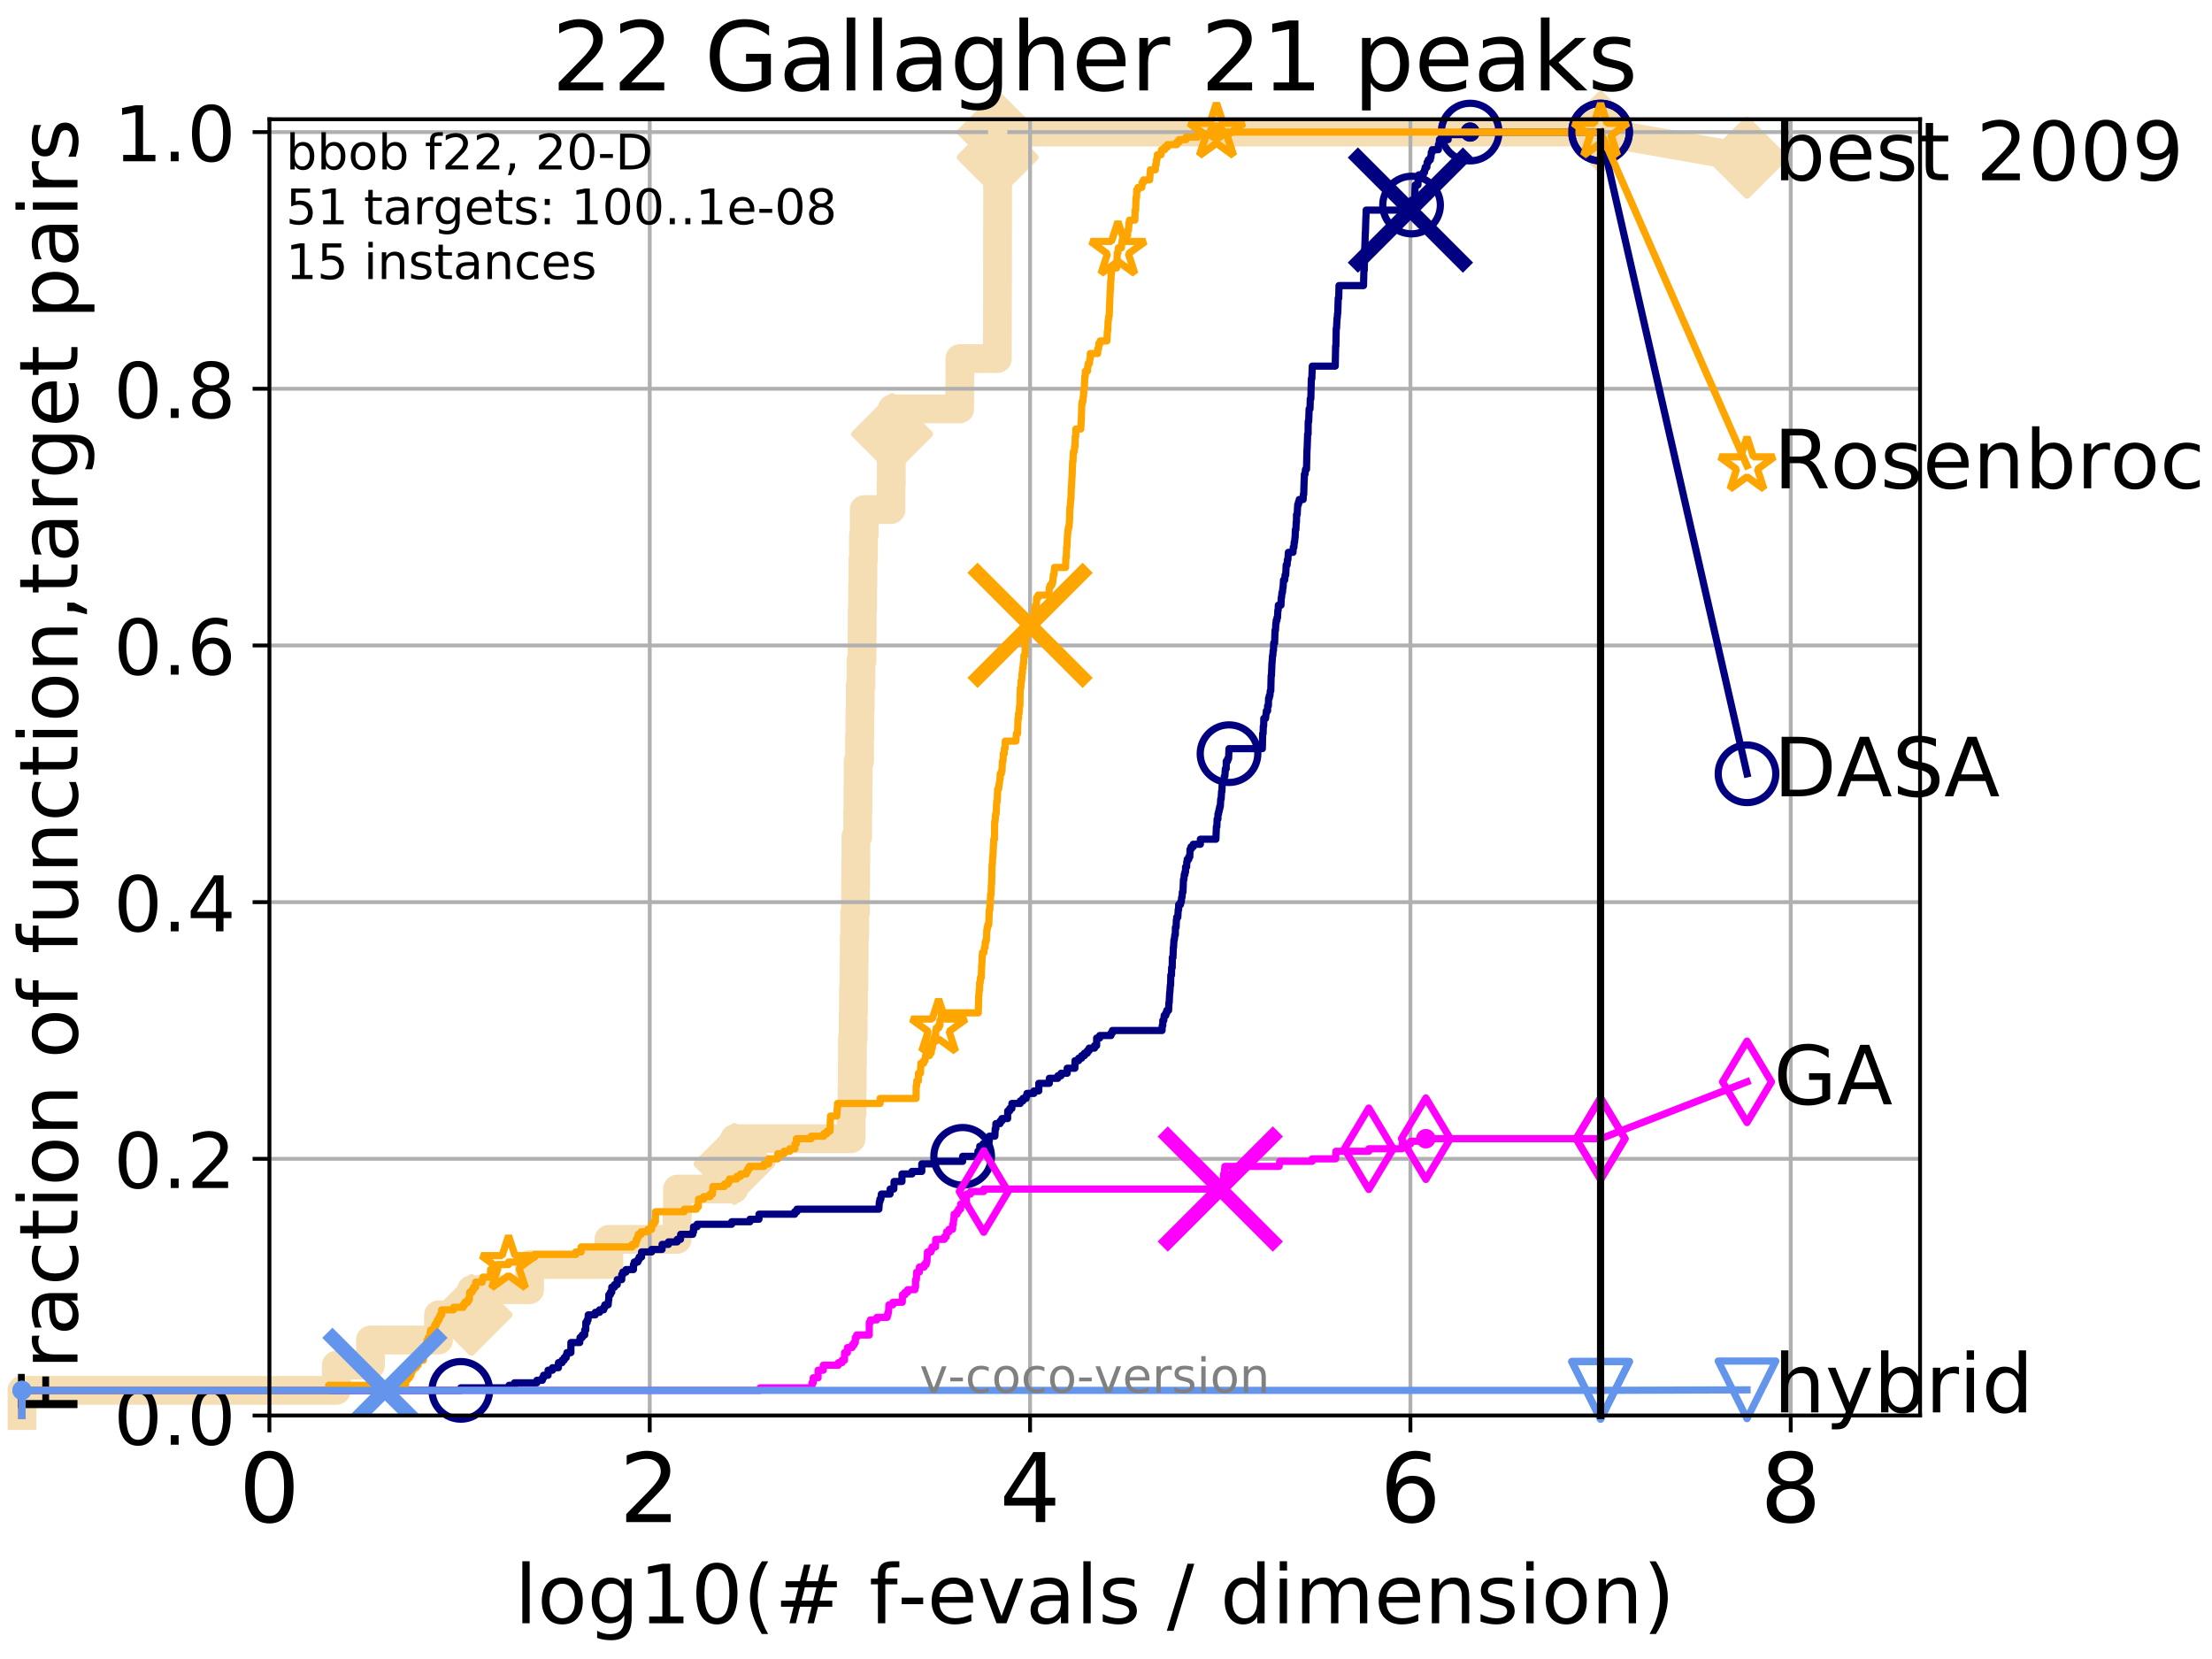 <?xml version="1.0" encoding="utf-8" standalone="no"?>
<!DOCTYPE svg PUBLIC "-//W3C//DTD SVG 1.1//EN"
  "http://www.w3.org/Graphics/SVG/1.1/DTD/svg11.dtd">
<!-- Created with matplotlib (http://matplotlib.org/) -->
<svg height="345.6pt" version="1.1" viewBox="0 0 460.8 345.6" width="460.8pt" xmlns="http://www.w3.org/2000/svg" xmlns:xlink="http://www.w3.org/1999/xlink">
 <defs>
  <style type="text/css">
*{stroke-linecap:butt;stroke-linejoin:round;}
  </style>
 </defs>
 <g id="figure_1">
  <g id="patch_1">
   <path d="M 0 345.6 
L 460.8 345.6 
L 460.8 0 
L 0 0 
z
" style="fill:#ffffff;"/>
  </g>
  <g id="axes_1">
   <g id="patch_2">
    <path d="M 56.12 294.88 
L 399.984 294.88 
L 399.984 24.84 
L 56.12 24.84 
z
" style="fill:#ffffff;"/>
   </g>
   <g id="line2d_1">
    <path d="M 4.579 294.88 
L 4.579 289.638 
L 70.072 289.638 
L 70.072 284.395 
L 77.175 284.395 
L 77.175 279.153 
L 91.35 279.153 
L 91.35 273.91 
L 98.215 273.91 
L 98.215 268.668 
L 110.326 268.668 
L 110.326 263.425 
L 126.833 263.425 
L 126.833 258.183 
L 141.054 258.183 
L 141.054 252.94 
L 141.134 252.94 
L 141.134 247.698 
L 152.88 247.698 
L 152.88 242.455 
L 153.004 242.455 
L 153.004 237.213 
L 177.305 237.213 
L 177.305 231.97 
L 177.49 231.97 
L 177.49 226.728 
L 177.544 226.728 
L 177.544 221.485 
L 177.583 221.485 
L 177.583 216.243 
L 177.735 216.243 
L 177.735 211 
L 177.799 211 
L 177.799 205.758 
L 177.894 205.758 
L 177.894 200.515 
L 177.955 200.515 
L 177.955 195.273 
L 178.055 195.273 
L 178.055 190.03 
L 178.22 190.03 
L 178.22 184.788 
L 178.256 184.788 
L 178.256 179.546 
L 178.298 179.546 
L 178.298 174.303 
L 178.672 174.303 
L 178.672 169.061 
L 178.716 169.061 
L 178.716 163.818 
L 178.77 163.818 
L 178.77 158.576 
L 179.061 158.576 
L 179.061 153.333 
L 179.123 153.333 
L 179.123 148.091 
L 179.197 148.091 
L 179.197 142.848 
L 179.357 142.848 
L 179.357 137.606 
L 179.574 137.606 
L 179.574 132.363 
L 179.61 132.363 
L 179.61 127.121 
L 179.693 127.121 
L 179.693 121.878 
L 179.759 121.878 
L 179.759 116.636 
L 179.87 116.636 
L 179.87 111.393 
L 180.032 111.393 
L 180.032 106.151 
L 185.609 106.151 
L 185.609 100.908 
L 185.672 100.908 
L 185.672 95.666 
L 185.696 95.666 
L 185.696 90.423 
L 185.848 90.423 
L 185.848 85.181 
L 199.922 85.181 
L 199.922 79.938 
L 199.954 79.938 
L 199.954 74.696 
L 207.768 74.696 
L 207.768 69.453 
L 207.776 69.453 
L 207.776 64.211 
L 207.787 64.211 
L 207.787 58.969 
L 207.795 58.969 
L 207.795 53.726 
L 207.801 53.726 
L 207.801 48.484 
L 207.815 48.484 
L 207.815 43.241 
L 207.82 43.241 
L 207.82 37.999 
L 207.825 37.999 
L 207.825 32.756 
L 207.838 32.756 
L 207.838 27.514 
L 333.43 27.514 
" style="fill:none;stroke:#f5deb3;stroke-linecap:square;stroke-width:6;"/>
   </g>
   <g id="line2d_2">
    <defs>
     <path d="M -0 7.778 
L 7.778 0 
L 0 -7.778 
L -7.778 -0 
z
" id="m559c489c35" style="stroke:#f5deb3;stroke-linejoin:miter;stroke-width:1.5;"/>
    </defs>
    <g>
     <use style="fill:#f5deb3;stroke:#f5deb3;stroke-linejoin:miter;stroke-width:1.5;" x="98.215" xlink:href="#m559c489c35" y="273.91"/>
     <use style="fill:#f5deb3;stroke:#f5deb3;stroke-linejoin:miter;stroke-width:1.5;" x="153.004" xlink:href="#m559c489c35" y="242.455"/>
     <use style="fill:#f5deb3;stroke:#f5deb3;stroke-linejoin:miter;stroke-width:1.5;" x="185.848" xlink:href="#m559c489c35" y="90.423"/>
     <use style="fill:#f5deb3;stroke:#f5deb3;stroke-linejoin:miter;stroke-width:1.5;" x="207.838" xlink:href="#m559c489c35" y="32.756"/>
     <use style="fill:#f5deb3;stroke:#f5deb3;stroke-linejoin:miter;stroke-width:1.5;" x="207.838" xlink:href="#m559c489c35" y="27.514"/>
     <use style="fill:#f5deb3;stroke:#f5deb3;stroke-linejoin:miter;stroke-width:1.5;" x="333.43" xlink:href="#m559c489c35" y="27.514"/>
    </g>
   </g>
   <g id="line2d_3">
    <path style="fill:none;stroke:#f5deb3;stroke-linecap:square;stroke-width:6;"/>
    <g/>
   </g>
   <g id="line2d_4">
    <path d="M 333.43 27.514 
L 363.934 32.861 
" style="fill:none;stroke:#f5deb3;stroke-linecap:square;stroke-width:6;"/>
    <g>
     <use style="fill:#f5deb3;stroke:#f5deb3;stroke-linejoin:miter;stroke-width:1.5;" x="333.43" xlink:href="#m559c489c35" y="27.514"/>
     <use style="fill:#f5deb3;stroke:#f5deb3;stroke-linejoin:miter;stroke-width:1.5;" x="363.934" xlink:href="#m559c489c35" y="32.861"/>
    </g>
   </g>
   <g id="matplotlib.axis_1">
    <g id="xtick_1">
     <g id="line2d_5">
      <path clip-path="url(#p7afbc9caf2)" d="M 56.12 294.88 
L 56.12 24.84 
" style="fill:none;stroke:#b0b0b0;stroke-linecap:square;stroke-width:0.8;"/>
     </g>
     <g id="line2d_6">
      <defs>
       <path d="M 0 0 
L 0 3.5 
" id="m30e9df9828" style="stroke:#000000;stroke-width:0.8;"/>
      </defs>
      <g>
       <use style="stroke:#000000;stroke-width:0.8;" x="56.12" xlink:href="#m30e9df9828" y="294.88"/>
      </g>
     </g>
     <g id="text_1">
      <!-- 0 -->
      <defs>
       <path d="M 31.781 66.406 
Q 24.172 66.406 20.328 58.906 
Q 16.5 51.422 16.5 36.375 
Q 16.5 21.391 20.328 13.891 
Q 24.172 6.391 31.781 6.391 
Q 39.453 6.391 43.281 13.891 
Q 47.125 21.391 47.125 36.375 
Q 47.125 51.422 43.281 58.906 
Q 39.453 66.406 31.781 66.406 
z
M 31.781 74.219 
Q 44.047 74.219 50.516 64.516 
Q 56.984 54.828 56.984 36.375 
Q 56.984 17.969 50.516 8.266 
Q 44.047 -1.422 31.781 -1.422 
Q 19.531 -1.422 13.062 8.266 
Q 6.594 17.969 6.594 36.375 
Q 6.594 54.828 13.062 64.516 
Q 19.531 74.219 31.781 74.219 
z
" id="DejaVuSans-30"/>
      </defs>
      <g transform="translate(49.758 317.077)scale(0.2 -0.2)">
       <use xlink:href="#DejaVuSans-30"/>
      </g>
     </g>
    </g>
    <g id="xtick_2">
     <g id="line2d_7">
      <path clip-path="url(#p7afbc9caf2)" d="M 135.351 294.88 
L 135.351 24.84 
" style="fill:none;stroke:#b0b0b0;stroke-linecap:square;stroke-width:0.8;"/>
     </g>
     <g id="line2d_8">
      <g>
       <use style="stroke:#000000;stroke-width:0.8;" x="135.351" xlink:href="#m30e9df9828" y="294.88"/>
      </g>
     </g>
     <g id="text_2">
      <!-- 2 -->
      <defs>
       <path d="M 19.188 8.297 
L 53.609 8.297 
L 53.609 0 
L 7.328 0 
L 7.328 8.297 
Q 12.938 14.109 22.625 23.891 
Q 32.328 33.688 34.812 36.531 
Q 39.547 41.844 41.422 45.531 
Q 43.312 49.219 43.312 52.781 
Q 43.312 58.594 39.234 62.25 
Q 35.156 65.922 28.609 65.922 
Q 23.969 65.922 18.812 64.312 
Q 13.672 62.703 7.812 59.422 
L 7.812 69.391 
Q 13.766 71.781 18.938 73 
Q 24.125 74.219 28.422 74.219 
Q 39.75 74.219 46.484 68.547 
Q 53.219 62.891 53.219 53.422 
Q 53.219 48.922 51.531 44.891 
Q 49.859 40.875 45.406 35.406 
Q 44.188 33.984 37.641 27.219 
Q 31.109 20.453 19.188 8.297 
z
" id="DejaVuSans-32"/>
      </defs>
      <g transform="translate(128.989 317.077)scale(0.2 -0.2)">
       <use xlink:href="#DejaVuSans-32"/>
      </g>
     </g>
    </g>
    <g id="xtick_3">
     <g id="line2d_9">
      <path clip-path="url(#p7afbc9caf2)" d="M 214.583 294.88 
L 214.583 24.84 
" style="fill:none;stroke:#b0b0b0;stroke-linecap:square;stroke-width:0.8;"/>
     </g>
     <g id="line2d_10">
      <g>
       <use style="stroke:#000000;stroke-width:0.8;" x="214.583" xlink:href="#m30e9df9828" y="294.88"/>
      </g>
     </g>
     <g id="text_3">
      <!-- 4 -->
      <defs>
       <path d="M 37.797 64.312 
L 12.891 25.391 
L 37.797 25.391 
z
M 35.203 72.906 
L 47.609 72.906 
L 47.609 25.391 
L 58.016 25.391 
L 58.016 17.188 
L 47.609 17.188 
L 47.609 0 
L 37.797 0 
L 37.797 17.188 
L 4.891 17.188 
L 4.891 26.703 
z
" id="DejaVuSans-34"/>
      </defs>
      <g transform="translate(208.22 317.077)scale(0.2 -0.2)">
       <use xlink:href="#DejaVuSans-34"/>
      </g>
     </g>
    </g>
    <g id="xtick_4">
     <g id="line2d_11">
      <path clip-path="url(#p7afbc9caf2)" d="M 293.814 294.88 
L 293.814 24.84 
" style="fill:none;stroke:#b0b0b0;stroke-linecap:square;stroke-width:0.8;"/>
     </g>
     <g id="line2d_12">
      <g>
       <use style="stroke:#000000;stroke-width:0.8;" x="293.814" xlink:href="#m30e9df9828" y="294.88"/>
      </g>
     </g>
     <g id="text_4">
      <!-- 6 -->
      <defs>
       <path d="M 33.016 40.375 
Q 26.375 40.375 22.484 35.828 
Q 18.609 31.297 18.609 23.391 
Q 18.609 15.531 22.484 10.953 
Q 26.375 6.391 33.016 6.391 
Q 39.656 6.391 43.531 10.953 
Q 47.406 15.531 47.406 23.391 
Q 47.406 31.297 43.531 35.828 
Q 39.656 40.375 33.016 40.375 
z
M 52.594 71.297 
L 52.594 62.312 
Q 48.875 64.062 45.094 64.984 
Q 41.312 65.922 37.594 65.922 
Q 27.828 65.922 22.672 59.328 
Q 17.531 52.734 16.797 39.406 
Q 19.672 43.656 24.016 45.922 
Q 28.375 48.188 33.594 48.188 
Q 44.578 48.188 50.953 41.516 
Q 57.328 34.859 57.328 23.391 
Q 57.328 12.156 50.688 5.359 
Q 44.047 -1.422 33.016 -1.422 
Q 20.359 -1.422 13.672 8.266 
Q 6.984 17.969 6.984 36.375 
Q 6.984 53.656 15.188 63.938 
Q 23.391 74.219 37.203 74.219 
Q 40.922 74.219 44.703 73.484 
Q 48.484 72.75 52.594 71.297 
z
" id="DejaVuSans-36"/>
      </defs>
      <g transform="translate(287.452 317.077)scale(0.2 -0.2)">
       <use xlink:href="#DejaVuSans-36"/>
      </g>
     </g>
    </g>
    <g id="xtick_5">
     <g id="line2d_13">
      <path clip-path="url(#p7afbc9caf2)" d="M 373.045 294.88 
L 373.045 24.84 
" style="fill:none;stroke:#b0b0b0;stroke-linecap:square;stroke-width:0.8;"/>
     </g>
     <g id="line2d_14">
      <g>
       <use style="stroke:#000000;stroke-width:0.8;" x="373.045" xlink:href="#m30e9df9828" y="294.88"/>
      </g>
     </g>
     <g id="text_5">
      <!-- 8 -->
      <defs>
       <path d="M 31.781 34.625 
Q 24.75 34.625 20.719 30.859 
Q 16.703 27.094 16.703 20.516 
Q 16.703 13.922 20.719 10.156 
Q 24.75 6.391 31.781 6.391 
Q 38.812 6.391 42.859 10.172 
Q 46.922 13.969 46.922 20.516 
Q 46.922 27.094 42.891 30.859 
Q 38.875 34.625 31.781 34.625 
z
M 21.922 38.812 
Q 15.578 40.375 12.031 44.719 
Q 8.5 49.078 8.5 55.328 
Q 8.5 64.062 14.719 69.141 
Q 20.953 74.219 31.781 74.219 
Q 42.672 74.219 48.875 69.141 
Q 55.078 64.062 55.078 55.328 
Q 55.078 49.078 51.531 44.719 
Q 48 40.375 41.703 38.812 
Q 48.828 37.156 52.797 32.312 
Q 56.781 27.484 56.781 20.516 
Q 56.781 9.906 50.312 4.234 
Q 43.844 -1.422 31.781 -1.422 
Q 19.734 -1.422 13.25 4.234 
Q 6.781 9.906 6.781 20.516 
Q 6.781 27.484 10.781 32.312 
Q 14.797 37.156 21.922 38.812 
z
M 18.312 54.391 
Q 18.312 48.734 21.844 45.562 
Q 25.391 42.391 31.781 42.391 
Q 38.141 42.391 41.719 45.562 
Q 45.312 48.734 45.312 54.391 
Q 45.312 60.062 41.719 63.234 
Q 38.141 66.406 31.781 66.406 
Q 25.391 66.406 21.844 63.234 
Q 18.312 60.062 18.312 54.391 
z
" id="DejaVuSans-38"/>
      </defs>
      <g transform="translate(366.683 317.077)scale(0.2 -0.2)">
       <use xlink:href="#DejaVuSans-38"/>
      </g>
     </g>
    </g>
    <g id="text_6">
     <!-- log10(# f-evals / dimension) -->
     <defs>
      <path d="M 9.422 75.984 
L 18.406 75.984 
L 18.406 0 
L 9.422 0 
z
" id="DejaVuSans-6c"/>
      <path d="M 30.609 48.391 
Q 23.391 48.391 19.188 42.75 
Q 14.984 37.109 14.984 27.297 
Q 14.984 17.484 19.156 11.844 
Q 23.344 6.203 30.609 6.203 
Q 37.797 6.203 41.984 11.859 
Q 46.188 17.531 46.188 27.297 
Q 46.188 37.016 41.984 42.703 
Q 37.797 48.391 30.609 48.391 
z
M 30.609 56 
Q 42.328 56 49.016 48.375 
Q 55.719 40.766 55.719 27.297 
Q 55.719 13.875 49.016 6.219 
Q 42.328 -1.422 30.609 -1.422 
Q 18.844 -1.422 12.172 6.219 
Q 5.516 13.875 5.516 27.297 
Q 5.516 40.766 12.172 48.375 
Q 18.844 56 30.609 56 
z
" id="DejaVuSans-6f"/>
      <path d="M 45.406 27.984 
Q 45.406 37.75 41.375 43.109 
Q 37.359 48.484 30.078 48.484 
Q 22.859 48.484 18.828 43.109 
Q 14.797 37.75 14.797 27.984 
Q 14.797 18.266 18.828 12.891 
Q 22.859 7.516 30.078 7.516 
Q 37.359 7.516 41.375 12.891 
Q 45.406 18.266 45.406 27.984 
z
M 54.391 6.781 
Q 54.391 -7.172 48.188 -13.984 
Q 42 -20.797 29.203 -20.797 
Q 24.469 -20.797 20.266 -20.094 
Q 16.062 -19.391 12.109 -17.922 
L 12.109 -9.188 
Q 16.062 -11.328 19.922 -12.344 
Q 23.781 -13.375 27.781 -13.375 
Q 36.625 -13.375 41.016 -8.766 
Q 45.406 -4.156 45.406 5.172 
L 45.406 9.625 
Q 42.625 4.781 38.281 2.391 
Q 33.938 0 27.875 0 
Q 17.828 0 11.672 7.656 
Q 5.516 15.328 5.516 27.984 
Q 5.516 40.672 11.672 48.328 
Q 17.828 56 27.875 56 
Q 33.938 56 38.281 53.609 
Q 42.625 51.219 45.406 46.391 
L 45.406 54.688 
L 54.391 54.688 
z
" id="DejaVuSans-67"/>
      <path d="M 12.406 8.297 
L 28.516 8.297 
L 28.516 63.922 
L 10.984 60.406 
L 10.984 69.391 
L 28.422 72.906 
L 38.281 72.906 
L 38.281 8.297 
L 54.391 8.297 
L 54.391 0 
L 12.406 0 
z
" id="DejaVuSans-31"/>
      <path d="M 31 75.875 
Q 24.469 64.656 21.281 53.656 
Q 18.109 42.672 18.109 31.391 
Q 18.109 20.125 21.312 9.062 
Q 24.516 -2 31 -13.188 
L 23.188 -13.188 
Q 15.875 -1.703 12.234 9.375 
Q 8.594 20.453 8.594 31.391 
Q 8.594 42.281 12.203 53.312 
Q 15.828 64.359 23.188 75.875 
z
" id="DejaVuSans-28"/>
      <path d="M 51.125 44 
L 36.922 44 
L 32.812 27.688 
L 47.125 27.688 
z
M 43.797 71.781 
L 38.719 51.516 
L 52.984 51.516 
L 58.109 71.781 
L 65.922 71.781 
L 60.891 51.516 
L 76.125 51.516 
L 76.125 44 
L 58.984 44 
L 54.984 27.688 
L 70.516 27.688 
L 70.516 20.219 
L 53.078 20.219 
L 48 0 
L 40.188 0 
L 45.219 20.219 
L 30.906 20.219 
L 25.875 0 
L 18.016 0 
L 23.094 20.219 
L 7.719 20.219 
L 7.719 27.688 
L 24.906 27.688 
L 29 44 
L 13.281 44 
L 13.281 51.516 
L 30.906 51.516 
L 35.891 71.781 
z
" id="DejaVuSans-23"/>
      <path id="DejaVuSans-20"/>
      <path d="M 37.109 75.984 
L 37.109 68.5 
L 28.516 68.5 
Q 23.688 68.5 21.797 66.547 
Q 19.922 64.594 19.922 59.516 
L 19.922 54.688 
L 34.719 54.688 
L 34.719 47.703 
L 19.922 47.703 
L 19.922 0 
L 10.891 0 
L 10.891 47.703 
L 2.297 47.703 
L 2.297 54.688 
L 10.891 54.688 
L 10.891 58.5 
Q 10.891 67.625 15.141 71.797 
Q 19.391 75.984 28.609 75.984 
z
" id="DejaVuSans-66"/>
      <path d="M 4.891 31.391 
L 31.203 31.391 
L 31.203 23.391 
L 4.891 23.391 
z
" id="DejaVuSans-2d"/>
      <path d="M 56.203 29.594 
L 56.203 25.203 
L 14.891 25.203 
Q 15.484 15.922 20.484 11.062 
Q 25.484 6.203 34.422 6.203 
Q 39.594 6.203 44.453 7.469 
Q 49.312 8.734 54.109 11.281 
L 54.109 2.781 
Q 49.266 0.734 44.188 -0.344 
Q 39.109 -1.422 33.891 -1.422 
Q 20.797 -1.422 13.156 6.188 
Q 5.516 13.812 5.516 26.812 
Q 5.516 40.234 12.766 48.109 
Q 20.016 56 32.328 56 
Q 43.359 56 49.781 48.891 
Q 56.203 41.797 56.203 29.594 
z
M 47.219 32.234 
Q 47.125 39.594 43.094 43.984 
Q 39.062 48.391 32.422 48.391 
Q 24.906 48.391 20.391 44.141 
Q 15.875 39.891 15.188 32.172 
z
" id="DejaVuSans-65"/>
      <path d="M 2.984 54.688 
L 12.5 54.688 
L 29.594 8.797 
L 46.688 54.688 
L 56.203 54.688 
L 35.688 0 
L 23.484 0 
z
" id="DejaVuSans-76"/>
      <path d="M 34.281 27.484 
Q 23.391 27.484 19.188 25 
Q 14.984 22.516 14.984 16.5 
Q 14.984 11.719 18.141 8.906 
Q 21.297 6.109 26.703 6.109 
Q 34.188 6.109 38.703 11.406 
Q 43.219 16.703 43.219 25.484 
L 43.219 27.484 
z
M 52.203 31.203 
L 52.203 0 
L 43.219 0 
L 43.219 8.297 
Q 40.141 3.328 35.547 0.953 
Q 30.953 -1.422 24.312 -1.422 
Q 15.922 -1.422 10.953 3.297 
Q 6 8.016 6 15.922 
Q 6 25.141 12.172 29.828 
Q 18.359 34.516 30.609 34.516 
L 43.219 34.516 
L 43.219 35.406 
Q 43.219 41.609 39.141 45 
Q 35.062 48.391 27.688 48.391 
Q 23 48.391 18.547 47.266 
Q 14.109 46.141 10.016 43.891 
L 10.016 52.203 
Q 14.938 54.109 19.578 55.047 
Q 24.219 56 28.609 56 
Q 40.484 56 46.344 49.844 
Q 52.203 43.703 52.203 31.203 
z
" id="DejaVuSans-61"/>
      <path d="M 44.281 53.078 
L 44.281 44.578 
Q 40.484 46.531 36.375 47.5 
Q 32.281 48.484 27.875 48.484 
Q 21.188 48.484 17.844 46.438 
Q 14.5 44.391 14.5 40.281 
Q 14.5 37.156 16.891 35.375 
Q 19.281 33.594 26.516 31.984 
L 29.594 31.297 
Q 39.156 29.25 43.188 25.516 
Q 47.219 21.781 47.219 15.094 
Q 47.219 7.469 41.188 3.016 
Q 35.156 -1.422 24.609 -1.422 
Q 20.219 -1.422 15.453 -0.562 
Q 10.688 0.297 5.422 2 
L 5.422 11.281 
Q 10.406 8.688 15.234 7.391 
Q 20.062 6.109 24.812 6.109 
Q 31.156 6.109 34.562 8.281 
Q 37.984 10.453 37.984 14.406 
Q 37.984 18.062 35.516 20.016 
Q 33.062 21.969 24.703 23.781 
L 21.578 24.516 
Q 13.234 26.266 9.516 29.906 
Q 5.812 33.547 5.812 39.891 
Q 5.812 47.609 11.281 51.797 
Q 16.75 56 26.812 56 
Q 31.781 56 36.172 55.266 
Q 40.578 54.547 44.281 53.078 
z
" id="DejaVuSans-73"/>
      <path d="M 25.391 72.906 
L 33.688 72.906 
L 8.297 -9.281 
L 0 -9.281 
z
" id="DejaVuSans-2f"/>
      <path d="M 45.406 46.391 
L 45.406 75.984 
L 54.391 75.984 
L 54.391 0 
L 45.406 0 
L 45.406 8.203 
Q 42.578 3.328 38.25 0.953 
Q 33.938 -1.422 27.875 -1.422 
Q 17.969 -1.422 11.734 6.484 
Q 5.516 14.406 5.516 27.297 
Q 5.516 40.188 11.734 48.094 
Q 17.969 56 27.875 56 
Q 33.938 56 38.25 53.625 
Q 42.578 51.266 45.406 46.391 
z
M 14.797 27.297 
Q 14.797 17.391 18.875 11.75 
Q 22.953 6.109 30.078 6.109 
Q 37.203 6.109 41.297 11.75 
Q 45.406 17.391 45.406 27.297 
Q 45.406 37.203 41.297 42.844 
Q 37.203 48.484 30.078 48.484 
Q 22.953 48.484 18.875 42.844 
Q 14.797 37.203 14.797 27.297 
z
" id="DejaVuSans-64"/>
      <path d="M 9.422 54.688 
L 18.406 54.688 
L 18.406 0 
L 9.422 0 
z
M 9.422 75.984 
L 18.406 75.984 
L 18.406 64.594 
L 9.422 64.594 
z
" id="DejaVuSans-69"/>
      <path d="M 52 44.188 
Q 55.375 50.25 60.062 53.125 
Q 64.75 56 71.094 56 
Q 79.641 56 84.281 50.016 
Q 88.922 44.047 88.922 33.016 
L 88.922 0 
L 79.891 0 
L 79.891 32.719 
Q 79.891 40.578 77.094 44.375 
Q 74.312 48.188 68.609 48.188 
Q 61.625 48.188 57.562 43.547 
Q 53.516 38.922 53.516 30.906 
L 53.516 0 
L 44.484 0 
L 44.484 32.719 
Q 44.484 40.625 41.703 44.406 
Q 38.922 48.188 33.109 48.188 
Q 26.219 48.188 22.156 43.531 
Q 18.109 38.875 18.109 30.906 
L 18.109 0 
L 9.078 0 
L 9.078 54.688 
L 18.109 54.688 
L 18.109 46.188 
Q 21.188 51.219 25.484 53.609 
Q 29.781 56 35.688 56 
Q 41.656 56 45.828 52.969 
Q 50 49.953 52 44.188 
z
" id="DejaVuSans-6d"/>
      <path d="M 54.891 33.016 
L 54.891 0 
L 45.906 0 
L 45.906 32.719 
Q 45.906 40.484 42.875 44.328 
Q 39.844 48.188 33.797 48.188 
Q 26.516 48.188 22.312 43.547 
Q 18.109 38.922 18.109 30.906 
L 18.109 0 
L 9.078 0 
L 9.078 54.688 
L 18.109 54.688 
L 18.109 46.188 
Q 21.344 51.125 25.703 53.562 
Q 30.078 56 35.797 56 
Q 45.219 56 50.047 50.172 
Q 54.891 44.344 54.891 33.016 
z
" id="DejaVuSans-6e"/>
      <path d="M 8.016 75.875 
L 15.828 75.875 
Q 23.141 64.359 26.781 53.312 
Q 30.422 42.281 30.422 31.391 
Q 30.422 20.453 26.781 9.375 
Q 23.141 -1.703 15.828 -13.188 
L 8.016 -13.188 
Q 14.5 -2 17.703 9.062 
Q 20.906 20.125 20.906 31.391 
Q 20.906 42.672 17.703 53.656 
Q 14.5 64.656 8.016 75.875 
z
" id="DejaVuSans-29"/>
     </defs>
     <g transform="translate(107.211 338.154)scale(0.17 -0.17)">
      <use xlink:href="#DejaVuSans-6c"/>
      <use x="27.783" xlink:href="#DejaVuSans-6f"/>
      <use x="88.965" xlink:href="#DejaVuSans-67"/>
      <use x="152.441" xlink:href="#DejaVuSans-31"/>
      <use x="216.064" xlink:href="#DejaVuSans-30"/>
      <use x="279.688" xlink:href="#DejaVuSans-28"/>
      <use x="318.701" xlink:href="#DejaVuSans-23"/>
      <use x="402.49" xlink:href="#DejaVuSans-20"/>
      <use x="434.277" xlink:href="#DejaVuSans-66"/>
      <use x="469.404" xlink:href="#DejaVuSans-2d"/>
      <use x="505.488" xlink:href="#DejaVuSans-65"/>
      <use x="567.012" xlink:href="#DejaVuSans-76"/>
      <use x="626.191" xlink:href="#DejaVuSans-61"/>
      <use x="687.471" xlink:href="#DejaVuSans-6c"/>
      <use x="715.254" xlink:href="#DejaVuSans-73"/>
      <use x="767.354" xlink:href="#DejaVuSans-20"/>
      <use x="799.141" xlink:href="#DejaVuSans-2f"/>
      <use x="832.832" xlink:href="#DejaVuSans-20"/>
      <use x="864.619" xlink:href="#DejaVuSans-64"/>
      <use x="928.096" xlink:href="#DejaVuSans-69"/>
      <use x="955.879" xlink:href="#DejaVuSans-6d"/>
      <use x="1053.291" xlink:href="#DejaVuSans-65"/>
      <use x="1114.814" xlink:href="#DejaVuSans-6e"/>
      <use x="1178.193" xlink:href="#DejaVuSans-73"/>
      <use x="1230.293" xlink:href="#DejaVuSans-69"/>
      <use x="1258.076" xlink:href="#DejaVuSans-6f"/>
      <use x="1319.258" xlink:href="#DejaVuSans-6e"/>
      <use x="1382.637" xlink:href="#DejaVuSans-29"/>
     </g>
    </g>
   </g>
   <g id="matplotlib.axis_2">
    <g id="ytick_1">
     <g id="line2d_15">
      <path clip-path="url(#p7afbc9caf2)" d="M 56.12 294.88 
L 399.984 294.88 
" style="fill:none;stroke:#b0b0b0;stroke-linecap:square;stroke-width:0.8;"/>
     </g>
     <g id="line2d_16">
      <defs>
       <path d="M 0 0 
L -3.5 0 
" id="ma6ace30347" style="stroke:#000000;stroke-width:0.8;"/>
      </defs>
      <g>
       <use style="stroke:#000000;stroke-width:0.8;" x="56.12" xlink:href="#ma6ace30347" y="294.88"/>
      </g>
     </g>
     <g id="text_7">
      <!-- 0.0 -->
      <defs>
       <path d="M 10.688 12.406 
L 21 12.406 
L 21 0 
L 10.688 0 
z
" id="DejaVuSans-2e"/>
      </defs>
      <g transform="translate(23.675 300.959)scale(0.16 -0.16)">
       <use xlink:href="#DejaVuSans-30"/>
       <use x="63.623" xlink:href="#DejaVuSans-2e"/>
       <use x="95.41" xlink:href="#DejaVuSans-30"/>
      </g>
     </g>
    </g>
    <g id="ytick_2">
     <g id="line2d_17">
      <path clip-path="url(#p7afbc9caf2)" d="M 56.12 241.407 
L 399.984 241.407 
" style="fill:none;stroke:#b0b0b0;stroke-linecap:square;stroke-width:0.8;"/>
     </g>
     <g id="line2d_18">
      <g>
       <use style="stroke:#000000;stroke-width:0.8;" x="56.12" xlink:href="#ma6ace30347" y="241.407"/>
      </g>
     </g>
     <g id="text_8">
      <!-- 0.2 -->
      <g transform="translate(23.675 247.485)scale(0.16 -0.16)">
       <use xlink:href="#DejaVuSans-30"/>
       <use x="63.623" xlink:href="#DejaVuSans-2e"/>
       <use x="95.41" xlink:href="#DejaVuSans-32"/>
      </g>
     </g>
    </g>
    <g id="ytick_3">
     <g id="line2d_19">
      <path clip-path="url(#p7afbc9caf2)" d="M 56.12 187.933 
L 399.984 187.933 
" style="fill:none;stroke:#b0b0b0;stroke-linecap:square;stroke-width:0.8;"/>
     </g>
     <g id="line2d_20">
      <g>
       <use style="stroke:#000000;stroke-width:0.8;" x="56.12" xlink:href="#ma6ace30347" y="187.933"/>
      </g>
     </g>
     <g id="text_9">
      <!-- 0.4 -->
      <g transform="translate(23.675 194.012)scale(0.16 -0.16)">
       <use xlink:href="#DejaVuSans-30"/>
       <use x="63.623" xlink:href="#DejaVuSans-2e"/>
       <use x="95.41" xlink:href="#DejaVuSans-34"/>
      </g>
     </g>
    </g>
    <g id="ytick_4">
     <g id="line2d_21">
      <path clip-path="url(#p7afbc9caf2)" d="M 56.12 134.46 
L 399.984 134.46 
" style="fill:none;stroke:#b0b0b0;stroke-linecap:square;stroke-width:0.8;"/>
     </g>
     <g id="line2d_22">
      <g>
       <use style="stroke:#000000;stroke-width:0.8;" x="56.12" xlink:href="#ma6ace30347" y="134.46"/>
      </g>
     </g>
     <g id="text_10">
      <!-- 0.6 -->
      <g transform="translate(23.675 140.539)scale(0.16 -0.16)">
       <use xlink:href="#DejaVuSans-30"/>
       <use x="63.623" xlink:href="#DejaVuSans-2e"/>
       <use x="95.41" xlink:href="#DejaVuSans-36"/>
      </g>
     </g>
    </g>
    <g id="ytick_5">
     <g id="line2d_23">
      <path clip-path="url(#p7afbc9caf2)" d="M 56.12 80.987 
L 399.984 80.987 
" style="fill:none;stroke:#b0b0b0;stroke-linecap:square;stroke-width:0.8;"/>
     </g>
     <g id="line2d_24">
      <g>
       <use style="stroke:#000000;stroke-width:0.8;" x="56.12" xlink:href="#ma6ace30347" y="80.987"/>
      </g>
     </g>
     <g id="text_11">
      <!-- 0.8 -->
      <g transform="translate(23.675 87.066)scale(0.16 -0.16)">
       <use xlink:href="#DejaVuSans-30"/>
       <use x="63.623" xlink:href="#DejaVuSans-2e"/>
       <use x="95.41" xlink:href="#DejaVuSans-38"/>
      </g>
     </g>
    </g>
    <g id="ytick_6">
     <g id="line2d_25">
      <path clip-path="url(#p7afbc9caf2)" d="M 56.12 27.514 
L 399.984 27.514 
" style="fill:none;stroke:#b0b0b0;stroke-linecap:square;stroke-width:0.8;"/>
     </g>
     <g id="line2d_26">
      <g>
       <use style="stroke:#000000;stroke-width:0.8;" x="56.12" xlink:href="#ma6ace30347" y="27.514"/>
      </g>
     </g>
     <g id="text_12">
      <!-- 1.0 -->
      <g transform="translate(23.675 33.592)scale(0.16 -0.16)">
       <use xlink:href="#DejaVuSans-31"/>
       <use x="63.623" xlink:href="#DejaVuSans-2e"/>
       <use x="95.41" xlink:href="#DejaVuSans-30"/>
      </g>
     </g>
    </g>
    <g id="text_13">
     <!-- Fraction of function,target pairs -->
     <defs>
      <path d="M 9.812 72.906 
L 51.703 72.906 
L 51.703 64.594 
L 19.672 64.594 
L 19.672 43.109 
L 48.578 43.109 
L 48.578 34.812 
L 19.672 34.812 
L 19.672 0 
L 9.812 0 
z
" id="DejaVuSans-46"/>
      <path d="M 41.109 46.297 
Q 39.594 47.172 37.812 47.578 
Q 36.031 48 33.891 48 
Q 26.266 48 22.188 43.047 
Q 18.109 38.094 18.109 28.812 
L 18.109 0 
L 9.078 0 
L 9.078 54.688 
L 18.109 54.688 
L 18.109 46.188 
Q 20.953 51.172 25.484 53.578 
Q 30.031 56 36.531 56 
Q 37.453 56 38.578 55.875 
Q 39.703 55.766 41.062 55.516 
z
" id="DejaVuSans-72"/>
      <path d="M 48.781 52.594 
L 48.781 44.188 
Q 44.969 46.297 41.141 47.344 
Q 37.312 48.391 33.406 48.391 
Q 24.656 48.391 19.812 42.844 
Q 14.984 37.312 14.984 27.297 
Q 14.984 17.281 19.812 11.734 
Q 24.656 6.203 33.406 6.203 
Q 37.312 6.203 41.141 7.25 
Q 44.969 8.297 48.781 10.406 
L 48.781 2.094 
Q 45.016 0.344 40.984 -0.531 
Q 36.969 -1.422 32.422 -1.422 
Q 20.062 -1.422 12.781 6.344 
Q 5.516 14.109 5.516 27.297 
Q 5.516 40.672 12.859 48.328 
Q 20.219 56 33.016 56 
Q 37.156 56 41.109 55.141 
Q 45.062 54.297 48.781 52.594 
z
" id="DejaVuSans-63"/>
      <path d="M 18.312 70.219 
L 18.312 54.688 
L 36.812 54.688 
L 36.812 47.703 
L 18.312 47.703 
L 18.312 18.016 
Q 18.312 11.328 20.141 9.422 
Q 21.969 7.516 27.594 7.516 
L 36.812 7.516 
L 36.812 0 
L 27.594 0 
Q 17.188 0 13.234 3.875 
Q 9.281 7.766 9.281 18.016 
L 9.281 47.703 
L 2.688 47.703 
L 2.688 54.688 
L 9.281 54.688 
L 9.281 70.219 
z
" id="DejaVuSans-74"/>
      <path d="M 8.5 21.578 
L 8.5 54.688 
L 17.484 54.688 
L 17.484 21.922 
Q 17.484 14.156 20.5 10.266 
Q 23.531 6.391 29.594 6.391 
Q 36.859 6.391 41.078 11.031 
Q 45.312 15.672 45.312 23.688 
L 45.312 54.688 
L 54.297 54.688 
L 54.297 0 
L 45.312 0 
L 45.312 8.406 
Q 42.047 3.422 37.719 1 
Q 33.406 -1.422 27.688 -1.422 
Q 18.266 -1.422 13.375 4.438 
Q 8.5 10.297 8.5 21.578 
z
M 31.109 56 
z
" id="DejaVuSans-75"/>
      <path d="M 11.719 12.406 
L 22.016 12.406 
L 22.016 4 
L 14.016 -11.625 
L 7.719 -11.625 
L 11.719 4 
z
" id="DejaVuSans-2c"/>
      <path d="M 18.109 8.203 
L 18.109 -20.797 
L 9.078 -20.797 
L 9.078 54.688 
L 18.109 54.688 
L 18.109 46.391 
Q 20.953 51.266 25.266 53.625 
Q 29.594 56 35.594 56 
Q 45.562 56 51.781 48.094 
Q 58.016 40.188 58.016 27.297 
Q 58.016 14.406 51.781 6.484 
Q 45.562 -1.422 35.594 -1.422 
Q 29.594 -1.422 25.266 0.953 
Q 20.953 3.328 18.109 8.203 
z
M 48.688 27.297 
Q 48.688 37.203 44.609 42.844 
Q 40.531 48.484 33.406 48.484 
Q 26.266 48.484 22.188 42.844 
Q 18.109 37.203 18.109 27.297 
Q 18.109 17.391 22.188 11.75 
Q 26.266 6.109 33.406 6.109 
Q 40.531 6.109 44.609 11.75 
Q 48.688 17.391 48.688 27.297 
z
" id="DejaVuSans-70"/>
     </defs>
     <g transform="translate(16.14 294.999)rotate(-90)scale(0.17 -0.17)">
      <use xlink:href="#DejaVuSans-46"/>
      <use x="57.41" xlink:href="#DejaVuSans-72"/>
      <use x="98.523" xlink:href="#DejaVuSans-61"/>
      <use x="159.803" xlink:href="#DejaVuSans-63"/>
      <use x="214.783" xlink:href="#DejaVuSans-74"/>
      <use x="253.992" xlink:href="#DejaVuSans-69"/>
      <use x="281.775" xlink:href="#DejaVuSans-6f"/>
      <use x="342.957" xlink:href="#DejaVuSans-6e"/>
      <use x="406.336" xlink:href="#DejaVuSans-20"/>
      <use x="438.123" xlink:href="#DejaVuSans-6f"/>
      <use x="499.305" xlink:href="#DejaVuSans-66"/>
      <use x="534.51" xlink:href="#DejaVuSans-20"/>
      <use x="566.297" xlink:href="#DejaVuSans-66"/>
      <use x="601.502" xlink:href="#DejaVuSans-75"/>
      <use x="664.881" xlink:href="#DejaVuSans-6e"/>
      <use x="728.26" xlink:href="#DejaVuSans-63"/>
      <use x="783.24" xlink:href="#DejaVuSans-74"/>
      <use x="822.449" xlink:href="#DejaVuSans-69"/>
      <use x="850.232" xlink:href="#DejaVuSans-6f"/>
      <use x="911.414" xlink:href="#DejaVuSans-6e"/>
      <use x="974.793" xlink:href="#DejaVuSans-2c"/>
      <use x="1006.58" xlink:href="#DejaVuSans-74"/>
      <use x="1045.789" xlink:href="#DejaVuSans-61"/>
      <use x="1107.068" xlink:href="#DejaVuSans-72"/>
      <use x="1148.166" xlink:href="#DejaVuSans-67"/>
      <use x="1211.643" xlink:href="#DejaVuSans-65"/>
      <use x="1273.166" xlink:href="#DejaVuSans-74"/>
      <use x="1312.375" xlink:href="#DejaVuSans-20"/>
      <use x="1344.162" xlink:href="#DejaVuSans-70"/>
      <use x="1407.639" xlink:href="#DejaVuSans-61"/>
      <use x="1468.918" xlink:href="#DejaVuSans-69"/>
      <use x="1496.701" xlink:href="#DejaVuSans-72"/>
      <use x="1537.814" xlink:href="#DejaVuSans-73"/>
     </g>
    </g>
   </g>
   <g id="line2d_27">
    <defs>
     <path d="M 0 1.5 
C 0.398 1.5 0.779 1.342 1.061 1.061 
C 1.342 0.779 1.5 0.398 1.5 0 
C 1.5 -0.398 1.342 -0.779 1.061 -1.061 
C 0.779 -1.342 0.398 -1.5 0 -1.5 
C -0.398 -1.5 -0.779 -1.342 -1.061 -1.061 
C -1.342 -0.779 -1.5 -0.398 -1.5 0 
C -1.5 0.398 -1.342 0.779 -1.061 1.061 
C -0.779 1.342 -0.398 1.5 0 1.5 
z
" id="m5a7093df8f" style="stroke:#f5deb3;"/>
    </defs>
    <g>
     <use style="fill:#f5deb3;stroke:#f5deb3;" x="207.838" xlink:href="#m5a7093df8f" y="27.514"/>
     <use style="fill:#f5deb3;stroke:#f5deb3;" x="207.838" xlink:href="#m5a7093df8f" y="27.514"/>
    </g>
   </g>
   <g id="line2d_28">
    <defs>
     <path d="M 0 1.5 
C 0.398 1.5 0.779 1.342 1.061 1.061 
C 1.342 0.779 1.5 0.398 1.5 0 
C 1.5 -0.398 1.342 -0.779 1.061 -1.061 
C 0.779 -1.342 0.398 -1.5 0 -1.5 
C -0.398 -1.5 -0.779 -1.342 -1.061 -1.061 
C -1.342 -0.779 -1.5 -0.398 -1.5 0 
C -1.5 0.398 -1.342 0.779 -1.061 1.061 
C -0.779 1.342 -0.398 1.5 0 1.5 
z
" id="ma24e7f9cc7" style="stroke:#000080;"/>
    </defs>
    <g>
     <use style="fill:#000080;stroke:#000080;" x="306.256" xlink:href="#ma24e7f9cc7" y="27.514"/>
     <use style="fill:#000080;stroke:#000080;" x="306.256" xlink:href="#ma24e7f9cc7" y="27.514"/>
    </g>
   </g>
   <g id="line2d_29">
    <path d="M 4.579 294.88 
L 4.579 289.638 
L 95.992 289.638 
L 95.992 289.113 
L 106.039 289.113 
L 106.039 288.589 
L 107.181 288.589 
L 107.181 288.065 
L 111.841 288.065 
L 111.841 287.541 
L 112.983 287.541 
L 112.983 287.016 
L 113.234 287.016 
L 113.234 286.492 
L 114.172 286.492 
L 114.172 285.444 
L 115.09 285.444 
L 115.09 284.919 
L 116.329 284.919 
L 116.329 283.871 
L 117.092 283.871 
L 117.092 283.347 
L 117.533 283.347 
L 117.533 282.822 
L 117.94 282.822 
L 117.94 282.298 
L 118.105 282.298 
L 118.105 281.774 
L 118.929 281.774 
L 118.929 279.677 
L 120.771 279.677 
L 120.831 278.628 
L 121.285 278.628 
L 121.285 278.104 
L 121.803 278.104 
L 121.803 277.056 
L 122.029 277.056 
L 122.029 275.483 
L 122.325 275.483 
L 122.325 274.959 
L 122.507 274.959 
L 122.543 273.91 
L 124.001 273.91 
L 124.001 273.386 
L 124.893 273.386 
L 124.893 272.862 
L 125.755 272.862 
L 125.755 272.337 
L 126.009 272.337 
L 126.009 271.813 
L 126.691 271.813 
L 126.776 270.765 
L 126.819 270.765 
L 126.833 269.716 
L 127.155 269.716 
L 127.155 269.192 
L 127.443 269.192 
L 127.443 268.143 
L 128.006 268.143 
L 128.006 267.619 
L 128.576 267.619 
L 128.576 266.571 
L 129.519 266.571 
L 129.519 265.522 
L 129.747 265.522 
L 129.747 264.998 
L 130.413 264.998 
L 130.413 264.474 
L 131.958 264.474 
L 131.958 263.425 
L 132.135 263.425 
L 132.135 262.901 
L 132.876 262.901 
L 132.876 262.377 
L 133.152 262.377 
L 133.152 261.852 
L 133.653 261.852 
L 133.653 260.804 
L 135.751 260.804 
L 135.751 260.28 
L 137.912 260.28 
L 137.927 259.231 
L 139.259 259.231 
L 139.259 258.707 
L 141.066 258.707 
L 141.066 258.183 
L 141.756 258.183 
L 141.797 257.134 
L 144.313 257.134 
L 144.313 256.61 
L 144.481 256.61 
L 144.481 255.561 
L 145.214 255.561 
L 145.214 255.037 
L 152.418 255.037 
L 152.418 254.513 
L 156.233 254.513 
L 156.233 253.989 
L 158.11 253.989 
L 158.11 252.94 
L 165.558 252.94 
L 165.558 252.416 
L 166.026 252.416 
L 166.026 251.892 
L 183.082 251.892 
L 183.192 250.319 
L 183.317 250.319 
L 183.317 249.795 
L 183.5 249.795 
L 183.604 248.746 
L 185.418 248.746 
L 185.429 247.698 
L 186.203 247.698 
L 186.257 246.125 
L 187.896 246.125 
L 187.896 244.552 
L 189.98 244.552 
L 189.98 244.028 
L 192.023 244.028 
L 192.023 242.455 
L 194.915 242.455 
L 194.915 241.931 
L 200.538 241.931 
L 200.538 240.882 
L 203.714 240.882 
L 203.714 239.834 
L 204.097 239.834 
L 204.097 238.785 
L 204.794 238.785 
L 204.794 238.261 
L 205.975 238.261 
L 205.975 237.737 
L 206.087 237.737 
L 206.092 236.689 
L 207.248 236.689 
L 207.321 235.116 
L 207.459 235.116 
L 207.459 234.067 
L 208.337 234.067 
L 208.337 233.543 
L 208.709 233.543 
L 208.709 233.019 
L 209.906 233.019 
L 209.92 231.446 
L 210.336 231.446 
L 210.336 230.922 
L 210.794 230.922 
L 210.794 229.873 
L 212.535 229.873 
L 212.535 229.349 
L 213.092 229.349 
L 213.092 228.825 
L 213.761 228.825 
L 213.761 228.301 
L 213.934 228.301 
L 213.934 227.776 
L 215.401 227.776 
L 215.401 227.252 
L 216.397 227.252 
L 216.397 225.679 
L 218.593 225.679 
L 218.593 224.631 
L 220.366 224.631 
L 220.366 224.107 
L 221.026 224.107 
L 221.026 223.582 
L 222.313 223.582 
L 222.313 222.534 
L 223.912 222.534 
L 223.944 220.961 
L 224.705 220.961 
L 224.705 220.437 
L 225.326 220.437 
L 225.326 219.913 
L 225.915 219.913 
L 225.915 219.388 
L 226.516 219.388 
L 226.516 218.864 
L 226.896 218.864 
L 226.896 218.34 
L 228.011 218.34 
L 228.011 217.816 
L 228.452 217.816 
L 228.452 216.243 
L 229.088 216.243 
L 229.088 215.719 
L 231.436 215.719 
L 231.436 215.194 
L 231.728 215.194 
L 231.728 214.67 
L 242.079 214.67 
L 242.115 213.622 
L 242.236 213.622 
L 242.236 212.573 
L 242.438 212.573 
L 242.522 211.525 
L 242.864 211.525 
L 242.864 211 
L 243.064 211 
L 243.064 210.476 
L 243.439 210.476 
L 243.499 208.903 
L 243.558 208.903 
L 243.66 206.806 
L 243.699 206.806 
L 243.794 205.234 
L 243.859 205.234 
L 243.9 203.137 
L 244.043 203.137 
L 244.073 201.564 
L 244.194 201.564 
L 244.219 199.467 
L 244.35 199.467 
L 244.425 197.37 
L 244.473 197.37 
L 244.554 195.797 
L 244.626 195.797 
L 244.737 194.749 
L 244.839 194.749 
L 244.862 193.176 
L 245.006 193.176 
L 245.062 191.603 
L 245.125 191.603 
L 245.125 191.079 
L 245.362 191.079 
L 245.44 189.506 
L 245.531 189.506 
L 245.533 188.458 
L 245.915 188.458 
L 245.915 187.933 
L 246.068 187.933 
L 246.17 186.885 
L 246.248 186.885 
L 246.31 185.836 
L 246.432 185.836 
L 246.535 183.215 
L 246.627 183.215 
L 246.705 182.167 
L 246.846 182.167 
L 246.846 181.642 
L 246.969 181.642 
L 246.972 180.594 
L 247.193 180.594 
L 247.229 179.546 
L 247.316 179.546 
L 247.316 179.021 
L 247.632 179.021 
L 247.632 178.497 
L 247.858 178.497 
L 247.905 176.924 
L 248.117 176.924 
L 248.117 176.4 
L 248.566 176.4 
L 248.566 175.876 
L 250.058 175.876 
L 250.058 174.827 
L 253.294 174.827 
L 253.397 172.206 
L 253.497 172.206 
L 253.545 170.633 
L 253.716 170.633 
L 253.716 169.585 
L 253.849 169.585 
L 253.849 169.061 
L 253.962 169.061 
L 253.962 168.536 
L 254.087 168.536 
L 254.087 168.012 
L 254.215 168.012 
L 254.3 166.439 
L 254.391 166.439 
L 254.477 164.867 
L 254.544 164.867 
L 254.629 162.77 
L 254.995 162.77 
L 255.044 161.721 
L 255.163 161.721 
L 255.26 160.148 
L 255.446 160.148 
L 255.446 158.576 
L 255.736 158.576 
L 255.736 158.051 
L 255.937 158.051 
L 256.026 155.954 
L 262.97 155.954 
L 263.035 152.809 
L 263.129 152.809 
L 263.173 151.236 
L 263.243 151.236 
L 263.274 149.663 
L 263.64 149.663 
L 263.75 148.615 
L 263.8 148.615 
L 263.8 148.091 
L 264.064 148.091 
L 264.064 147.042 
L 264.223 147.042 
L 264.266 145.469 
L 264.404 145.469 
L 264.404 144.945 
L 264.547 144.945 
L 264.623 143.897 
L 264.729 143.897 
L 264.803 140.751 
L 264.866 140.751 
L 264.971 138.13 
L 264.992 138.13 
L 265.096 136.557 
L 265.155 136.557 
L 265.213 135.509 
L 265.286 135.509 
L 265.343 133.936 
L 265.53 133.936 
L 265.61 131.315 
L 265.7 131.315 
L 265.792 129.742 
L 265.86 129.742 
L 265.86 129.218 
L 266.01 129.218 
L 266.01 128.693 
L 266.126 128.693 
L 266.197 127.121 
L 266.268 127.121 
L 266.303 126.072 
L 266.85 126.072 
L 266.901 124.499 
L 266.972 124.499 
L 267.054 123.451 
L 267.146 123.451 
L 267.246 122.403 
L 267.29 122.403 
L 267.378 120.83 
L 267.631 120.83 
L 267.702 119.781 
L 267.836 119.781 
L 267.938 117.684 
L 268.134 117.684 
L 268.182 116.636 
L 268.285 116.636 
L 268.39 115.063 
L 269.353 115.063 
L 269.405 114.015 
L 269.543 114.015 
L 269.604 112.966 
L 269.681 112.966 
L 269.774 111.918 
L 269.804 111.918 
L 269.843 110.345 
L 269.957 110.345 
L 270.027 108.772 
L 270.077 108.772 
L 270.093 107.199 
L 270.226 107.199 
L 270.337 105.102 
L 270.494 105.102 
L 270.494 104.578 
L 270.658 104.578 
L 270.658 104.054 
L 271.466 104.054 
L 271.512 103.005 
L 271.586 103.005 
L 271.683 99.86 
L 271.703 99.86 
L 271.731 98.811 
L 271.854 98.811 
L 271.961 97.763 
L 272.17 97.763 
L 272.271 93.569 
L 272.299 93.569 
L 272.405 90.423 
L 272.5 90.423 
L 272.522 87.802 
L 272.625 87.802 
L 272.717 85.181 
L 272.899 85.181 
L 272.953 83.084 
L 273.072 83.084 
L 273.177 78.89 
L 273.278 78.89 
L 273.373 76.269 
L 278.156 76.269 
L 278.237 72.075 
L 278.291 72.075 
L 278.364 68.405 
L 278.422 68.405 
L 278.527 66.308 
L 278.563 66.308 
L 278.642 65.259 
L 278.677 65.259 
L 278.778 62.114 
L 278.878 62.114 
L 278.941 59.493 
L 284.046 59.493 
L 284.123 56.347 
L 284.2 56.347 
L 284.298 51.629 
L 284.318 51.629 
L 284.419 48.484 
L 284.441 48.484 
L 284.54 45.338 
L 284.553 45.338 
L 284.598 43.765 
L 293.977 43.765 
L 294.055 42.193 
L 294.107 42.193 
L 294.107 41.668 
L 294.705 41.668 
L 294.783 39.047 
L 294.82 39.047 
L 294.82 38.523 
L 295.388 38.523 
L 295.448 36.95 
L 295.561 36.95 
L 295.561 36.426 
L 296.493 36.426 
L 296.493 35.902 
L 296.756 35.902 
L 296.756 35.377 
L 296.881 35.377 
L 296.881 34.853 
L 297.238 34.853 
L 297.293 33.805 
L 297.534 33.805 
L 297.534 33.28 
L 297.963 33.28 
L 297.963 32.756 
L 298.095 32.756 
L 298.17 31.708 
L 298.357 31.708 
L 298.357 31.183 
L 299.633 31.183 
L 299.648 30.135 
L 299.793 30.135 
L 299.863 29.086 
L 301.673 29.086 
L 301.725 28.038 
L 306.256 28.038 
L 306.256 27.514 
L 333.43 27.514 
L 333.43 27.514 
" style="fill:none;stroke:#000080;stroke-linecap:square;stroke-width:1.5;"/>
   </g>
   <g id="line2d_30">
    <defs>
     <path d="M 0 6 
C 1.591 6 3.117 5.368 4.243 4.243 
C 5.368 3.117 6 1.591 6 0 
C 6 -1.591 5.368 -3.117 4.243 -4.243 
C 3.117 -5.368 1.591 -6 0 -6 
C -1.591 -6 -3.117 -5.368 -4.243 -4.243 
C -5.368 -3.117 -6 -1.591 -6 0 
C -6 1.591 -5.368 3.117 -4.243 4.243 
C -3.117 5.368 -1.591 6 0 6 
z
" id="mc05be206c6" style="stroke:#000080;stroke-width:1.5;"/>
    </defs>
    <g>
     <use style="fill-opacity:0;stroke:#000080;stroke-width:1.5;" x="95.992" xlink:href="#mc05be206c6" y="289.638"/>
     <use style="fill-opacity:0;stroke:#000080;stroke-width:1.5;" x="200.538" xlink:href="#mc05be206c6" y="240.882"/>
     <use style="fill-opacity:0;stroke:#000080;stroke-width:1.5;" x="256.026" xlink:href="#mc05be206c6" y="157.003"/>
     <use style="fill-opacity:0;stroke:#000080;stroke-width:1.5;" x="294.055" xlink:href="#mc05be206c6" y="42.717"/>
     <use style="fill-opacity:0;stroke:#000080;stroke-width:1.5;" x="306.256" xlink:href="#mc05be206c6" y="27.514"/>
     <use style="fill-opacity:0;stroke:#000080;stroke-width:1.5;" x="333.43" xlink:href="#mc05be206c6" y="27.514"/>
    </g>
   </g>
   <g id="line2d_31">
    <path style="fill:none;stroke:#000080;stroke-linecap:square;stroke-width:1.5;"/>
    <g/>
   </g>
   <g id="line2d_32">
    <path clip-path="url(#p7afbc9caf2)" d="M 293.814 43.765 
" style="fill:none;stroke:#000080;stroke-linecap:square;stroke-width:1.5;"/>
    <defs>
     <path d="M -12 12 
L 12 -12 
M -12 -12 
L 12 12 
" id="ma1b5d31001" style="stroke:#000080;stroke-width:3;"/>
    </defs>
    <g clip-path="url(#p7afbc9caf2)">
     <use style="fill:#000080;stroke:#000080;stroke-width:3;" x="293.814" xlink:href="#ma1b5d31001" y="43.765"/>
    </g>
   </g>
   <g id="line2d_33">
    <defs>
     <path d="M 0 1.5 
C 0.398 1.5 0.779 1.342 1.061 1.061 
C 1.342 0.779 1.5 0.398 1.5 0 
C 1.5 -0.398 1.342 -0.779 1.061 -1.061 
C 0.779 -1.342 0.398 -1.5 0 -1.5 
C -0.398 -1.5 -0.779 -1.342 -1.061 -1.061 
C -1.342 -0.779 -1.5 -0.398 -1.5 0 
C -1.5 0.398 -1.342 0.779 -1.061 1.061 
C -0.779 1.342 -0.398 1.5 0 1.5 
z
" id="mf02587ec96" style="stroke:#ff00ff;"/>
    </defs>
    <g>
     <use style="fill:#ff00ff;stroke:#ff00ff;" x="297.032" xlink:href="#mf02587ec96" y="237.213"/>
     <use style="fill:#ff00ff;stroke:#ff00ff;" x="297.032" xlink:href="#mf02587ec96" y="237.213"/>
    </g>
   </g>
   <g id="line2d_34">
    <path d="M 4.579 294.88 
L 4.579 289.638 
L 158.349 289.638 
L 158.349 289.113 
L 169.129 289.113 
L 169.14 288.065 
L 169.407 288.065 
L 169.407 287.016 
L 170.419 287.016 
L 170.419 285.444 
L 171.506 285.444 
L 171.506 284.395 
L 174.654 284.395 
L 174.654 283.871 
L 175.418 283.871 
L 175.418 283.347 
L 175.932 283.347 
L 175.932 281.774 
L 176.528 281.774 
L 176.528 280.725 
L 177.506 280.725 
L 177.506 280.201 
L 177.892 280.201 
L 177.892 279.677 
L 178.181 279.677 
L 178.181 278.628 
L 178.462 278.628 
L 178.462 278.104 
L 181.083 278.104 
L 181.091 275.483 
L 181.315 275.483 
L 181.315 274.959 
L 182.664 274.959 
L 182.664 274.434 
L 184.812 274.434 
L 184.812 273.91 
L 184.981 273.91 
L 184.981 273.386 
L 185.093 273.386 
L 185.184 271.813 
L 186.009 271.813 
L 186.009 271.289 
L 187.963 271.289 
L 188.006 269.716 
L 188.529 269.716 
L 188.529 269.192 
L 189.081 269.192 
L 189.081 268.668 
L 190.584 268.668 
L 190.584 268.143 
L 190.724 268.143 
L 190.728 266.571 
L 190.897 266.571 
L 190.96 264.998 
L 191.529 264.998 
L 191.529 263.949 
L 192.52 263.949 
L 192.52 263.425 
L 192.943 263.425 
L 192.943 262.901 
L 193.096 262.901 
L 193.206 260.804 
L 193.936 260.804 
L 193.936 260.28 
L 194.167 260.28 
L 194.167 259.755 
L 194.894 259.755 
L 194.919 258.183 
L 196.729 258.183 
L 196.729 257.658 
L 197.125 257.658 
L 197.195 256.61 
L 197.701 256.61 
L 197.701 256.086 
L 198.436 256.086 
L 198.466 255.037 
L 198.59 255.037 
L 198.649 253.989 
L 198.749 253.989 
L 198.749 252.94 
L 199.352 252.94 
L 199.352 252.416 
L 199.663 252.416 
L 199.663 251.892 
L 200.105 251.892 
L 200.105 250.843 
L 201.333 250.843 
L 201.344 248.746 
L 202.181 248.746 
L 202.181 248.222 
L 204.926 248.222 
L 204.926 247.698 
L 254.67 247.698 
L 254.727 246.125 
L 254.871 246.125 
L 254.905 244.552 
L 255.027 244.552 
L 255.103 243.504 
L 255.164 243.504 
L 255.164 242.979 
L 266.467 242.979 
L 266.467 242.455 
L 266.588 242.455 
L 266.588 241.931 
L 273.337 241.931 
L 273.337 241.407 
L 278.241 241.407 
L 278.289 239.834 
L 285.149 239.834 
L 285.149 239.31 
L 292.088 239.31 
L 292.106 238.261 
L 293.894 238.261 
L 293.894 237.737 
L 297.032 237.737 
L 297.032 237.213 
L 333.43 237.213 
L 333.43 237.213 
" style="fill:none;stroke:#ff00ff;stroke-linecap:square;stroke-width:1.5;"/>
   </g>
   <g id="line2d_35">
    <defs>
     <path d="M -0 8.485 
L 5.091 0 
L 0 -8.485 
L -5.091 -0 
z
" id="mdd8ea05faf" style="stroke:#ff00ff;stroke-linejoin:miter;stroke-width:1.5;"/>
    </defs>
    <g>
     <use style="fill-opacity:0;stroke:#ff00ff;stroke-linejoin:miter;stroke-width:1.5;" x="204.926" xlink:href="#mdd8ea05faf" y="248.222"/>
     <use style="fill-opacity:0;stroke:#ff00ff;stroke-linejoin:miter;stroke-width:1.5;" x="285.149" xlink:href="#mdd8ea05faf" y="239.31"/>
     <use style="fill-opacity:0;stroke:#ff00ff;stroke-linejoin:miter;stroke-width:1.5;" x="297.032" xlink:href="#mdd8ea05faf" y="237.213"/>
     <use style="fill-opacity:0;stroke:#ff00ff;stroke-linejoin:miter;stroke-width:1.5;" x="333.43" xlink:href="#mdd8ea05faf" y="237.213"/>
    </g>
   </g>
   <g id="line2d_36">
    <path style="fill:none;stroke:#ff00ff;stroke-linecap:square;stroke-width:1.5;"/>
    <g/>
   </g>
   <g id="line2d_37">
    <path clip-path="url(#p7afbc9caf2)" d="M 254.21 247.698 
" style="fill:none;stroke:#ff00ff;stroke-linecap:square;stroke-width:1.5;"/>
    <defs>
     <path d="M -12 12 
L 12 -12 
M -12 -12 
L 12 12 
" id="m5a961895d6" style="stroke:#ff00ff;stroke-width:3;"/>
    </defs>
    <g clip-path="url(#p7afbc9caf2)">
     <use style="fill:#ff00ff;stroke:#ff00ff;stroke-width:3;" x="254.21" xlink:href="#m5a961895d6" y="247.698"/>
    </g>
   </g>
   <g id="line2d_38">
    <defs>
     <path d="M 0 1.5 
C 0.398 1.5 0.779 1.342 1.061 1.061 
C 1.342 0.779 1.5 0.398 1.5 0 
C 1.5 -0.398 1.342 -0.779 1.061 -1.061 
C 0.779 -1.342 0.398 -1.5 0 -1.5 
C -0.398 -1.5 -0.779 -1.342 -1.061 -1.061 
C -1.342 -0.779 -1.5 -0.398 -1.5 0 
C -1.5 0.398 -1.342 0.779 -1.061 1.061 
C -0.779 1.342 -0.398 1.5 0 1.5 
z
" id="m32f24cdef5" style="stroke:#ffa500;"/>
    </defs>
    <g>
     <use style="fill:#ffa500;stroke:#ffa500;" x="253.42" xlink:href="#m32f24cdef5" y="27.514"/>
     <use style="fill:#ffa500;stroke:#ffa500;" x="253.42" xlink:href="#m32f24cdef5" y="27.514"/>
    </g>
   </g>
   <g id="line2d_39">
    <path d="M 4.579 294.88 
L 4.579 289.638 
L 68.47 289.638 
L 68.47 288.589 
L 84.485 288.589 
L 84.485 287.541 
L 84.813 287.541 
L 84.813 287.016 
L 85.293 287.016 
L 85.293 286.492 
L 85.606 286.492 
L 85.606 285.968 
L 85.76 285.968 
L 85.76 285.444 
L 86.064 285.444 
L 86.064 284.919 
L 86.658 284.919 
L 86.658 284.395 
L 87.09 284.395 
L 87.09 283.871 
L 87.231 283.871 
L 87.231 283.347 
L 88.191 283.347 
L 88.191 281.774 
L 88.324 281.774 
L 88.324 281.25 
L 88.717 281.25 
L 88.717 280.725 
L 88.846 280.725 
L 88.846 279.677 
L 88.973 279.677 
L 88.973 279.153 
L 89.226 279.153 
L 89.226 278.628 
L 89.599 278.628 
L 89.599 277.58 
L 89.722 277.58 
L 89.722 277.056 
L 90.439 277.056 
L 90.439 276.531 
L 90.555 276.531 
L 90.555 276.007 
L 90.9 276.007 
L 90.9 275.483 
L 91.127 275.483 
L 91.127 274.959 
L 91.461 274.959 
L 91.461 274.434 
L 91.68 274.434 
L 91.68 273.91 
L 92.004 273.91 
L 92.004 272.862 
L 94.487 272.862 
L 94.487 272.337 
L 96.493 272.337 
L 96.493 271.813 
L 96.819 271.813 
L 96.819 271.289 
L 97.453 271.289 
L 97.453 270.765 
L 97.762 270.765 
L 97.838 269.192 
L 98.363 269.192 
L 98.363 268.668 
L 98.656 268.668 
L 98.656 268.143 
L 99.086 268.143 
L 99.086 267.095 
L 100.447 267.095 
L 100.447 266.571 
L 100.577 266.571 
L 100.577 266.046 
L 102.188 266.046 
L 102.188 264.474 
L 102.597 264.474 
L 102.597 263.949 
L 103.66 263.949 
L 103.66 263.425 
L 105.944 263.425 
L 105.944 262.901 
L 108.295 262.901 
L 108.295 262.377 
L 110.178 262.377 
L 110.178 261.852 
L 111.362 261.852 
L 111.362 261.328 
L 119.948 261.328 
L 119.948 260.804 
L 121.069 260.804 
L 121.069 259.755 
L 131.694 259.755 
L 131.694 259.231 
L 132.423 259.231 
L 132.423 258.707 
L 132.545 258.707 
L 132.545 258.183 
L 132.806 258.183 
L 132.806 257.658 
L 132.975 257.658 
L 132.975 257.134 
L 133.558 257.134 
L 133.558 256.61 
L 134.977 256.61 
L 134.977 256.086 
L 135.743 256.086 
L 135.793 255.037 
L 136.199 255.037 
L 136.199 254.513 
L 136.531 254.513 
L 136.564 252.416 
L 142.55 252.416 
L 142.55 251.892 
L 145.077 251.892 
L 145.077 251.367 
L 145.469 251.367 
L 145.512 249.795 
L 146.592 249.795 
L 146.592 249.27 
L 147.914 249.27 
L 147.914 248.746 
L 148.433 248.746 
L 148.505 247.173 
L 150.912 247.173 
L 150.912 246.649 
L 151.668 246.649 
L 151.668 246.125 
L 151.975 246.125 
L 151.975 245.601 
L 153.464 245.601 
L 153.464 245.076 
L 154.253 245.076 
L 154.253 244.552 
L 155.478 244.552 
L 155.478 244.028 
L 155.762 244.028 
L 155.762 243.504 
L 156.082 243.504 
L 156.082 242.979 
L 159.157 242.979 
L 159.157 242.455 
L 160.115 242.455 
L 160.115 241.407 
L 162.019 241.407 
L 162.019 240.358 
L 163.315 240.358 
L 163.315 239.834 
L 164.491 239.834 
L 164.491 239.31 
L 165.601 239.31 
L 165.601 238.261 
L 165.904 238.261 
L 165.904 237.213 
L 168.972 237.213 
L 168.972 236.689 
L 171.6 236.689 
L 171.6 236.164 
L 172.284 236.164 
L 172.284 235.64 
L 172.896 235.64 
L 172.984 233.019 
L 173.015 233.019 
L 173.015 232.495 
L 174.317 232.495 
L 174.398 230.922 
L 174.467 230.922 
L 174.467 229.873 
L 183.344 229.873 
L 183.344 228.825 
L 190.828 228.825 
L 190.864 226.204 
L 190.956 226.204 
L 190.988 225.155 
L 191.324 225.155 
L 191.324 223.582 
L 191.747 223.582 
L 191.84 221.485 
L 192.419 221.485 
L 192.419 220.961 
L 192.694 220.961 
L 192.798 219.913 
L 193.603 219.913 
L 193.603 219.388 
L 193.974 219.388 
L 194.067 218.34 
L 194.216 218.34 
L 194.305 216.767 
L 194.471 216.767 
L 194.471 216.243 
L 194.745 216.243 
L 194.745 215.719 
L 194.924 215.719 
L 194.924 214.67 
L 195.045 214.67 
L 195.045 214.146 
L 195.539 214.146 
L 195.539 213.622 
L 195.798 213.622 
L 195.798 212.573 
L 196.037 212.573 
L 196.139 211 
L 203.797 211 
L 203.883 207.331 
L 203.918 207.331 
L 203.974 206.282 
L 204.066 206.282 
L 204.066 204.709 
L 204.195 204.709 
L 204.242 203.661 
L 204.417 203.661 
L 204.505 201.04 
L 204.529 201.04 
L 204.617 198.943 
L 204.676 198.943 
L 204.676 198.418 
L 204.982 198.418 
L 205.066 197.37 
L 205.222 197.37 
L 205.225 196.321 
L 205.389 196.321 
L 205.389 195.797 
L 205.506 195.797 
L 205.567 193.7 
L 205.656 193.7 
L 205.656 193.176 
L 205.768 193.176 
L 205.768 192.652 
L 205.976 192.652 
L 206.081 189.506 
L 206.205 189.506 
L 206.241 187.933 
L 206.322 187.933 
L 206.347 186.361 
L 206.456 186.361 
L 206.519 184.264 
L 206.568 184.264 
L 206.671 180.07 
L 206.725 180.07 
L 206.78 178.497 
L 206.837 178.497 
L 206.937 176.4 
L 206.953 176.4 
L 207.022 174.827 
L 207.166 174.827 
L 207.209 171.158 
L 207.289 171.158 
L 207.397 169.585 
L 207.517 169.585 
L 207.623 166.964 
L 207.74 166.964 
L 207.832 164.342 
L 208.037 164.342 
L 208.126 163.294 
L 208.191 163.294 
L 208.286 162.245 
L 208.356 162.245 
L 208.356 161.197 
L 208.588 161.197 
L 208.588 160.673 
L 208.735 160.673 
L 208.818 158.576 
L 208.945 158.576 
L 209.01 157.003 
L 209.211 157.003 
L 209.211 155.954 
L 209.375 155.954 
L 209.419 154.382 
L 211.631 154.382 
L 211.735 152.809 
L 211.974 152.809 
L 212.072 149.663 
L 212.18 149.663 
L 212.18 148.615 
L 212.297 148.615 
L 212.39 147.042 
L 212.463 147.042 
L 212.53 143.372 
L 212.657 143.372 
L 212.721 141.8 
L 212.824 141.8 
L 212.921 140.227 
L 212.981 140.227 
L 213.018 139.178 
L 213.119 139.178 
L 213.179 138.13 
L 213.246 138.13 
L 213.304 136.557 
L 213.517 136.557 
L 213.611 133.936 
L 213.672 133.936 
L 213.72 132.363 
L 213.958 132.363 
L 214.001 131.315 
L 214.14 131.315 
L 214.14 130.266 
L 214.843 130.266 
L 214.843 129.742 
L 215.138 129.742 
L 215.206 128.693 
L 215.471 128.693 
L 215.495 126.596 
L 215.707 126.596 
L 215.707 126.072 
L 215.887 126.072 
L 215.951 124.499 
L 216.26 124.499 
L 216.26 123.975 
L 218.487 123.975 
L 218.588 122.403 
L 218.774 122.403 
L 218.774 121.878 
L 219.122 121.878 
L 219.122 121.354 
L 219.303 121.354 
L 219.376 120.306 
L 219.417 120.306 
L 219.417 119.781 
L 219.562 119.781 
L 219.673 118.209 
L 221.978 118.209 
L 222.042 116.112 
L 222.13 116.112 
L 222.189 114.015 
L 222.258 114.015 
L 222.354 111.918 
L 222.37 111.918 
L 222.477 110.345 
L 222.562 110.345 
L 222.562 109.821 
L 222.698 109.821 
L 222.798 108.248 
L 222.814 108.248 
L 222.874 105.627 
L 222.945 105.627 
L 223.037 104.054 
L 223.096 104.054 
L 223.185 101.433 
L 223.214 101.433 
L 223.309 99.336 
L 223.336 99.336 
L 223.439 96.19 
L 223.517 96.19 
L 223.608 94.093 
L 223.788 94.093 
L 223.867 93.045 
L 223.947 93.045 
L 223.987 90.948 
L 224.081 90.948 
L 224.12 89.375 
L 225.144 89.375 
L 225.254 87.278 
L 225.269 87.278 
L 225.359 84.132 
L 225.437 84.132 
L 225.437 83.608 
L 225.602 83.608 
L 225.665 82.56 
L 225.72 82.56 
L 225.785 80.987 
L 225.881 80.987 
L 225.984 78.366 
L 226.083 78.366 
L 226.1 77.317 
L 226.546 77.317 
L 226.606 76.269 
L 226.686 76.269 
L 226.686 75.744 
L 226.941 75.744 
L 227.05 74.696 
L 227.121 74.696 
L 227.122 73.647 
L 228.662 73.647 
L 228.707 72.599 
L 228.866 72.599 
L 228.907 71.55 
L 229.178 71.55 
L 229.178 71.026 
L 230.588 71.026 
L 230.692 68.929 
L 230.761 68.929 
L 230.841 66.832 
L 230.892 66.832 
L 230.991 65.784 
L 231.076 65.784 
L 231.178 62.638 
L 231.187 62.638 
L 231.271 60.541 
L 231.309 60.541 
L 231.383 58.444 
L 231.436 58.444 
L 231.492 56.872 
L 231.567 56.872 
L 231.589 55.823 
L 232.603 55.823 
L 232.713 53.726 
L 232.72 53.726 
L 232.75 52.678 
L 232.886 52.678 
L 232.963 51.629 
L 233.603 51.629 
L 233.681 50.581 
L 233.753 50.581 
L 233.753 50.056 
L 233.914 50.056 
L 233.953 49.008 
L 234.899 49.008 
L 234.908 47.959 
L 235.091 47.959 
L 235.187 46.387 
L 235.284 46.387 
L 235.284 45.862 
L 236.41 45.862 
L 236.464 43.765 
L 236.582 43.765 
L 236.652 41.144 
L 236.774 41.144 
L 236.796 39.571 
L 237.063 39.571 
L 237.063 39.047 
L 237.856 39.047 
L 237.926 37.999 
L 238.211 37.999 
L 238.211 37.474 
L 239.496 37.474 
L 239.606 35.902 
L 239.641 35.902 
L 239.641 35.377 
L 240.679 35.377 
L 240.73 34.329 
L 240.86 34.329 
L 240.909 33.28 
L 241.015 33.28 
L 241.088 32.232 
L 241.857 32.232 
L 241.857 31.708 
L 241.988 31.708 
L 241.988 31.183 
L 242.622 31.183 
L 242.622 30.659 
L 243.187 30.659 
L 243.187 30.135 
L 245.129 30.135 
L 245.129 29.611 
L 245.654 29.611 
L 245.654 29.086 
L 247.071 29.086 
L 247.071 28.562 
L 249.492 28.562 
L 249.492 28.038 
L 253.42 28.038 
L 253.42 27.514 
L 333.43 27.514 
L 333.43 27.514 
" style="fill:none;stroke:#ffa500;stroke-linecap:square;stroke-width:1.5;"/>
   </g>
   <g id="line2d_40">
    <defs>
     <path d="M 0 -6 
L -1.347 -1.854 
L -5.706 -1.854 
L -2.18 0.708 
L -3.527 4.854 
L -0 2.292 
L 3.527 4.854 
L 2.18 0.708 
L 5.706 -1.854 
L 1.347 -1.854 
z
" id="ma8bf5565ce" style="stroke:#ffa500;stroke-linejoin:bevel;stroke-width:1.5;"/>
    </defs>
    <g>
     <use style="fill-opacity:0;stroke:#ffa500;stroke-linejoin:bevel;stroke-width:1.5;" x="105.944" xlink:href="#ma8bf5565ce" y="263.425"/>
     <use style="fill-opacity:0;stroke:#ffa500;stroke-linejoin:bevel;stroke-width:1.5;" x="195.539" xlink:href="#ma8bf5565ce" y="214.146"/>
     <use style="fill-opacity:0;stroke:#ffa500;stroke-linejoin:bevel;stroke-width:1.5;" x="232.886" xlink:href="#ma8bf5565ce" y="52.153"/>
     <use style="fill-opacity:0;stroke:#ffa500;stroke-linejoin:bevel;stroke-width:1.5;" x="253.42" xlink:href="#ma8bf5565ce" y="27.514"/>
     <use style="fill-opacity:0;stroke:#ffa500;stroke-linejoin:bevel;stroke-width:1.5;" x="253.42" xlink:href="#ma8bf5565ce" y="27.514"/>
     <use style="fill-opacity:0;stroke:#ffa500;stroke-linejoin:bevel;stroke-width:1.5;" x="333.43" xlink:href="#ma8bf5565ce" y="27.514"/>
    </g>
   </g>
   <g id="line2d_41">
    <path style="fill:none;stroke:#ffa500;stroke-linecap:square;stroke-width:1.5;"/>
    <g/>
   </g>
   <g id="line2d_42">
    <path clip-path="url(#p7afbc9caf2)" d="M 214.584 130.266 
" style="fill:none;stroke:#ffa500;stroke-linecap:square;stroke-width:1.5;"/>
    <defs>
     <path d="M -12 12 
L 12 -12 
M -12 -12 
L 12 12 
" id="m5541a0f2b8" style="stroke:#ffa500;stroke-width:3;"/>
    </defs>
    <g clip-path="url(#p7afbc9caf2)">
     <use style="fill:#ffa500;stroke:#ffa500;stroke-width:3;" x="214.584" xlink:href="#m5541a0f2b8" y="130.266"/>
    </g>
   </g>
   <g id="line2d_43">
    <defs>
     <path d="M 0 1.5 
C 0.398 1.5 0.779 1.342 1.061 1.061 
C 1.342 0.779 1.5 0.398 1.5 0 
C 1.5 -0.398 1.342 -0.779 1.061 -1.061 
C 0.779 -1.342 0.398 -1.5 0 -1.5 
C -0.398 -1.5 -0.779 -1.342 -1.061 -1.061 
C -1.342 -0.779 -1.5 -0.398 -1.5 0 
C -1.5 0.398 -1.342 0.779 -1.061 1.061 
C -0.779 1.342 -0.398 1.5 0 1.5 
z
" id="m374176d664" style="stroke:#6495ed;"/>
    </defs>
    <g>
     <use style="fill:#6495ed;stroke:#6495ed;" x="4.579" xlink:href="#m374176d664" y="289.638"/>
     <use style="fill:#6495ed;stroke:#6495ed;" x="4.579" xlink:href="#m374176d664" y="289.638"/>
    </g>
   </g>
   <g id="line2d_44">
    <path d="M 4.579 294.88 
L 4.579 289.638 
L 333.43 289.638 
" style="fill:none;stroke:#6495ed;stroke-linecap:square;stroke-width:1.5;"/>
   </g>
   <g id="line2d_45">
    <defs>
     <path d="M -0 6 
L 6 -6 
L -6 -6 
z
" id="m7698d95f4a" style="stroke:#6495ed;stroke-linejoin:miter;stroke-width:1.5;"/>
    </defs>
    <g>
     <use style="fill-opacity:0;stroke:#6495ed;stroke-linejoin:miter;stroke-width:1.5;" x="333.43" xlink:href="#m7698d95f4a" y="289.638"/>
    </g>
   </g>
   <g id="line2d_46">
    <path style="fill:none;stroke:#6495ed;stroke-linecap:square;stroke-width:1.5;"/>
    <g/>
   </g>
   <g id="line2d_47">
    <path clip-path="url(#p7afbc9caf2)" d="M 80.185 289.638 
" style="fill:none;stroke:#6495ed;stroke-linecap:square;stroke-width:1.5;"/>
    <defs>
     <path d="M -12 12 
L 12 -12 
M -12 -12 
L 12 12 
" id="m8f22b3d943" style="stroke:#6495ed;stroke-width:3;"/>
    </defs>
    <g clip-path="url(#p7afbc9caf2)">
     <use style="fill:#6495ed;stroke:#6495ed;stroke-width:3;" x="80.185" xlink:href="#m8f22b3d943" y="289.638"/>
    </g>
   </g>
   <g id="line2d_48">
    <path d="M 333.43 289.638 
L 363.934 289.533 
" style="fill:none;stroke:#6495ed;stroke-linecap:square;stroke-width:1.5;"/>
    <g>
     <use style="fill-opacity:0;stroke:#6495ed;stroke-linejoin:miter;stroke-width:1.5;" x="333.43" xlink:href="#m7698d95f4a" y="289.638"/>
     <use style="fill-opacity:0;stroke:#6495ed;stroke-linejoin:miter;stroke-width:1.5;" x="363.934" xlink:href="#m7698d95f4a" y="289.533"/>
    </g>
   </g>
   <g id="line2d_49">
    <path d="M 333.43 237.213 
L 363.934 225.365 
" style="fill:none;stroke:#ff00ff;stroke-linecap:square;stroke-width:1.5;"/>
    <g>
     <use style="fill-opacity:0;stroke:#ff00ff;stroke-linejoin:miter;stroke-width:1.5;" x="333.43" xlink:href="#mdd8ea05faf" y="237.213"/>
     <use style="fill-opacity:0;stroke:#ff00ff;stroke-linejoin:miter;stroke-width:1.5;" x="363.934" xlink:href="#mdd8ea05faf" y="225.365"/>
    </g>
   </g>
   <g id="line2d_50">
    <path d="M 333.43 27.514 
L 363.934 161.197 
" style="fill:none;stroke:#000080;stroke-linecap:square;stroke-width:1.5;"/>
    <g>
     <use style="fill-opacity:0;stroke:#000080;stroke-width:1.5;" x="333.43" xlink:href="#mc05be206c6" y="27.514"/>
     <use style="fill-opacity:0;stroke:#000080;stroke-width:1.5;" x="363.934" xlink:href="#mc05be206c6" y="161.197"/>
    </g>
   </g>
   <g id="line2d_51">
    <path d="M 333.43 27.514 
L 363.934 97.029 
" style="fill:none;stroke:#ffa500;stroke-linecap:square;stroke-width:1.5;"/>
    <g>
     <use style="fill-opacity:0;stroke:#ffa500;stroke-linejoin:bevel;stroke-width:1.5;" x="333.43" xlink:href="#ma8bf5565ce" y="27.514"/>
     <use style="fill-opacity:0;stroke:#ffa500;stroke-linejoin:bevel;stroke-width:1.5;" x="363.934" xlink:href="#ma8bf5565ce" y="97.029"/>
    </g>
   </g>
   <g id="line2d_52">
    <path d="M 333.43 294.88 
L 333.43 27.514 
" style="fill:none;stroke:#000000;stroke-linecap:square;stroke-width:1.5;"/>
   </g>
   <g id="patch_3">
    <path d="M 56.12 294.88 
L 56.12 24.84 
" style="fill:none;stroke:#000000;stroke-linecap:square;stroke-linejoin:miter;stroke-width:0.8;"/>
   </g>
   <g id="patch_4">
    <path d="M 399.984 294.88 
L 399.984 24.84 
" style="fill:none;stroke:#000000;stroke-linecap:square;stroke-linejoin:miter;stroke-width:0.8;"/>
   </g>
   <g id="patch_5">
    <path d="M 56.12 294.88 
L 399.984 294.88 
" style="fill:none;stroke:#000000;stroke-linecap:square;stroke-linejoin:miter;stroke-width:0.8;"/>
   </g>
   <g id="patch_6">
    <path d="M 56.12 24.84 
L 399.984 24.84 
" style="fill:none;stroke:#000000;stroke-linecap:square;stroke-linejoin:miter;stroke-width:0.8;"/>
   </g>
   <g id="text_14">
    <!-- hybrid -->
    <defs>
     <path d="M 54.891 33.016 
L 54.891 0 
L 45.906 0 
L 45.906 32.719 
Q 45.906 40.484 42.875 44.328 
Q 39.844 48.188 33.797 48.188 
Q 26.516 48.188 22.312 43.547 
Q 18.109 38.922 18.109 30.906 
L 18.109 0 
L 9.078 0 
L 9.078 75.984 
L 18.109 75.984 
L 18.109 46.188 
Q 21.344 51.125 25.703 53.562 
Q 30.078 56 35.797 56 
Q 45.219 56 50.047 50.172 
Q 54.891 44.344 54.891 33.016 
z
" id="DejaVuSans-68"/>
     <path d="M 32.172 -5.078 
Q 28.375 -14.844 24.75 -17.812 
Q 21.141 -20.797 15.094 -20.797 
L 7.906 -20.797 
L 7.906 -13.281 
L 13.188 -13.281 
Q 16.891 -13.281 18.938 -11.516 
Q 21 -9.766 23.484 -3.219 
L 25.094 0.875 
L 2.984 54.688 
L 12.5 54.688 
L 29.594 11.922 
L 46.688 54.688 
L 56.203 54.688 
z
" id="DejaVuSans-79"/>
     <path d="M 48.688 27.297 
Q 48.688 37.203 44.609 42.844 
Q 40.531 48.484 33.406 48.484 
Q 26.266 48.484 22.188 42.844 
Q 18.109 37.203 18.109 27.297 
Q 18.109 17.391 22.188 11.75 
Q 26.266 6.109 33.406 6.109 
Q 40.531 6.109 44.609 11.75 
Q 48.688 17.391 48.688 27.297 
z
M 18.109 46.391 
Q 20.953 51.266 25.266 53.625 
Q 29.594 56 35.594 56 
Q 45.562 56 51.781 48.094 
Q 58.016 40.188 58.016 27.297 
Q 58.016 14.406 51.781 6.484 
Q 45.562 -1.422 35.594 -1.422 
Q 29.594 -1.422 25.266 0.953 
Q 20.953 3.328 18.109 8.203 
L 18.109 0 
L 9.078 0 
L 9.078 75.984 
L 18.109 75.984 
z
" id="DejaVuSans-62"/>
    </defs>
    <g transform="translate(369.48 294.224)scale(0.17 -0.17)">
     <use xlink:href="#DejaVuSans-68"/>
     <use x="63.379" xlink:href="#DejaVuSans-79"/>
     <use x="122.559" xlink:href="#DejaVuSans-62"/>
     <use x="186.035" xlink:href="#DejaVuSans-72"/>
     <use x="227.148" xlink:href="#DejaVuSans-69"/>
     <use x="254.932" xlink:href="#DejaVuSans-64"/>
    </g>
   </g>
   <g id="text_15">
    <!-- GA -->
    <defs>
     <path d="M 59.516 10.406 
L 59.516 29.984 
L 43.406 29.984 
L 43.406 38.094 
L 69.281 38.094 
L 69.281 6.781 
Q 63.578 2.734 56.688 0.656 
Q 49.812 -1.422 42 -1.422 
Q 24.906 -1.422 15.25 8.562 
Q 5.609 18.562 5.609 36.375 
Q 5.609 54.25 15.25 64.234 
Q 24.906 74.219 42 74.219 
Q 49.125 74.219 55.547 72.453 
Q 61.969 70.703 67.391 67.281 
L 67.391 56.781 
Q 61.922 61.422 55.766 63.766 
Q 49.609 66.109 42.828 66.109 
Q 29.438 66.109 22.719 58.641 
Q 16.016 51.172 16.016 36.375 
Q 16.016 21.625 22.719 14.156 
Q 29.438 6.688 42.828 6.688 
Q 48.047 6.688 52.141 7.594 
Q 56.25 8.5 59.516 10.406 
z
" id="DejaVuSans-47"/>
     <path d="M 34.188 63.188 
L 20.797 26.906 
L 47.609 26.906 
z
M 28.609 72.906 
L 39.797 72.906 
L 67.578 0 
L 57.328 0 
L 50.688 18.703 
L 17.828 18.703 
L 11.188 0 
L 0.781 0 
z
" id="DejaVuSans-41"/>
    </defs>
    <g transform="translate(369.48 230.056)scale(0.17 -0.17)">
     <use xlink:href="#DejaVuSans-47"/>
     <use x="77.49" xlink:href="#DejaVuSans-41"/>
    </g>
   </g>
   <g id="text_16">
    <!-- DASA -->
    <defs>
     <path d="M 19.672 64.797 
L 19.672 8.109 
L 31.594 8.109 
Q 46.688 8.109 53.688 14.938 
Q 60.688 21.781 60.688 36.531 
Q 60.688 51.172 53.688 57.984 
Q 46.688 64.797 31.594 64.797 
z
M 9.812 72.906 
L 30.078 72.906 
Q 51.266 72.906 61.172 64.094 
Q 71.094 55.281 71.094 36.531 
Q 71.094 17.672 61.125 8.828 
Q 51.172 0 30.078 0 
L 9.812 0 
z
" id="DejaVuSans-44"/>
     <path d="M 53.516 70.516 
L 53.516 60.891 
Q 47.906 63.578 42.922 64.891 
Q 37.938 66.219 33.297 66.219 
Q 25.25 66.219 20.875 63.094 
Q 16.5 59.969 16.5 54.203 
Q 16.5 49.359 19.406 46.891 
Q 22.312 44.438 30.422 42.922 
L 36.375 41.703 
Q 47.406 39.594 52.656 34.297 
Q 57.906 29 57.906 20.125 
Q 57.906 9.516 50.797 4.047 
Q 43.703 -1.422 29.984 -1.422 
Q 24.812 -1.422 18.969 -0.25 
Q 13.141 0.922 6.891 3.219 
L 6.891 13.375 
Q 12.891 10.016 18.656 8.297 
Q 24.422 6.594 29.984 6.594 
Q 38.422 6.594 43.016 9.906 
Q 47.609 13.234 47.609 19.391 
Q 47.609 24.75 44.312 27.781 
Q 41.016 30.812 33.5 32.328 
L 27.484 33.5 
Q 16.453 35.688 11.516 40.375 
Q 6.594 45.062 6.594 53.422 
Q 6.594 63.094 13.406 68.656 
Q 20.219 74.219 32.172 74.219 
Q 37.312 74.219 42.625 73.281 
Q 47.953 72.359 53.516 70.516 
z
" id="DejaVuSans-53"/>
    </defs>
    <g transform="translate(369.48 165.888)scale(0.17 -0.17)">
     <use xlink:href="#DejaVuSans-44"/>
     <use x="76.986" xlink:href="#DejaVuSans-41"/>
     <use x="145.395" xlink:href="#DejaVuSans-53"/>
     <use x="208.887" xlink:href="#DejaVuSans-41"/>
    </g>
   </g>
   <g id="text_17">
    <!-- Rosenbroc -->
    <defs>
     <path d="M 44.391 34.188 
Q 47.562 33.109 50.562 29.594 
Q 53.562 26.078 56.594 19.922 
L 66.609 0 
L 56 0 
L 46.688 18.703 
Q 43.062 26.031 39.672 28.422 
Q 36.281 30.812 30.422 30.812 
L 19.672 30.812 
L 19.672 0 
L 9.812 0 
L 9.812 72.906 
L 32.078 72.906 
Q 44.578 72.906 50.734 67.672 
Q 56.891 62.453 56.891 51.906 
Q 56.891 45.016 53.688 40.469 
Q 50.484 35.938 44.391 34.188 
z
M 19.672 64.797 
L 19.672 38.922 
L 32.078 38.922 
Q 39.203 38.922 42.844 42.219 
Q 46.484 45.516 46.484 51.906 
Q 46.484 58.297 42.844 61.547 
Q 39.203 64.797 32.078 64.797 
z
" id="DejaVuSans-52"/>
    </defs>
    <g transform="translate(369.48 101.72)scale(0.17 -0.17)">
     <use xlink:href="#DejaVuSans-52"/>
     <use x="69.42" xlink:href="#DejaVuSans-6f"/>
     <use x="130.602" xlink:href="#DejaVuSans-73"/>
     <use x="182.701" xlink:href="#DejaVuSans-65"/>
     <use x="244.225" xlink:href="#DejaVuSans-6e"/>
     <use x="307.604" xlink:href="#DejaVuSans-62"/>
     <use x="371.08" xlink:href="#DejaVuSans-72"/>
     <use x="412.162" xlink:href="#DejaVuSans-6f"/>
     <use x="473.344" xlink:href="#DejaVuSans-63"/>
    </g>
   </g>
   <g id="text_18">
    <!-- best 2009 -->
    <defs>
     <path d="M 10.984 1.516 
L 10.984 10.5 
Q 14.703 8.734 18.5 7.812 
Q 22.312 6.891 25.984 6.891 
Q 35.75 6.891 40.891 13.453 
Q 46.047 20.016 46.781 33.406 
Q 43.953 29.203 39.594 26.953 
Q 35.25 24.703 29.984 24.703 
Q 19.047 24.703 12.672 31.312 
Q 6.297 37.938 6.297 49.422 
Q 6.297 60.641 12.938 67.422 
Q 19.578 74.219 30.609 74.219 
Q 43.266 74.219 49.922 64.516 
Q 56.594 54.828 56.594 36.375 
Q 56.594 19.141 48.406 8.859 
Q 40.234 -1.422 26.422 -1.422 
Q 22.703 -1.422 18.891 -0.688 
Q 15.094 0.047 10.984 1.516 
z
M 30.609 32.422 
Q 37.25 32.422 41.125 36.953 
Q 45.016 41.5 45.016 49.422 
Q 45.016 57.281 41.125 61.844 
Q 37.25 66.406 30.609 66.406 
Q 23.969 66.406 20.094 61.844 
Q 16.219 57.281 16.219 49.422 
Q 16.219 41.5 20.094 36.953 
Q 23.969 32.422 30.609 32.422 
z
" id="DejaVuSans-39"/>
    </defs>
    <g transform="translate(369.48 37.552)scale(0.17 -0.17)">
     <use xlink:href="#DejaVuSans-62"/>
     <use x="63.477" xlink:href="#DejaVuSans-65"/>
     <use x="125" xlink:href="#DejaVuSans-73"/>
     <use x="177.1" xlink:href="#DejaVuSans-74"/>
     <use x="216.309" xlink:href="#DejaVuSans-20"/>
     <use x="248.096" xlink:href="#DejaVuSans-32"/>
     <use x="311.719" xlink:href="#DejaVuSans-30"/>
     <use x="375.342" xlink:href="#DejaVuSans-30"/>
     <use x="438.965" xlink:href="#DejaVuSans-39"/>
    </g>
   </g>
   <g id="text_19">
    <!-- bbob f22, 20-D -->
    <g transform="translate(59.559 35.291)scale(0.102 -0.102)">
     <use xlink:href="#DejaVuSans-62"/>
     <use x="63.477" xlink:href="#DejaVuSans-62"/>
     <use x="126.953" xlink:href="#DejaVuSans-6f"/>
     <use x="188.135" xlink:href="#DejaVuSans-62"/>
     <use x="251.611" xlink:href="#DejaVuSans-20"/>
     <use x="283.398" xlink:href="#DejaVuSans-66"/>
     <use x="318.604" xlink:href="#DejaVuSans-32"/>
     <use x="382.227" xlink:href="#DejaVuSans-32"/>
     <use x="445.85" xlink:href="#DejaVuSans-2c"/>
     <use x="477.637" xlink:href="#DejaVuSans-20"/>
     <use x="509.424" xlink:href="#DejaVuSans-32"/>
     <use x="573.047" xlink:href="#DejaVuSans-30"/>
     <use x="636.67" xlink:href="#DejaVuSans-2d"/>
     <use x="672.754" xlink:href="#DejaVuSans-44"/>
    </g>
    <!-- 51 targets: 100..1e-08 -->
    <defs>
     <path d="M 10.797 72.906 
L 49.516 72.906 
L 49.516 64.594 
L 19.828 64.594 
L 19.828 46.734 
Q 21.969 47.469 24.109 47.828 
Q 26.266 48.188 28.422 48.188 
Q 40.625 48.188 47.75 41.5 
Q 54.891 34.812 54.891 23.391 
Q 54.891 11.625 47.562 5.094 
Q 40.234 -1.422 26.906 -1.422 
Q 22.312 -1.422 17.547 -0.641 
Q 12.797 0.141 7.719 1.703 
L 7.719 11.625 
Q 12.109 9.234 16.797 8.062 
Q 21.484 6.891 26.703 6.891 
Q 35.156 6.891 40.078 11.328 
Q 45.016 15.766 45.016 23.391 
Q 45.016 31 40.078 35.438 
Q 35.156 39.891 26.703 39.891 
Q 22.75 39.891 18.812 39.016 
Q 14.891 38.141 10.797 36.281 
z
" id="DejaVuSans-35"/>
     <path d="M 11.719 12.406 
L 22.016 12.406 
L 22.016 0 
L 11.719 0 
z
M 11.719 51.703 
L 22.016 51.703 
L 22.016 39.312 
L 11.719 39.312 
z
" id="DejaVuSans-3a"/>
    </defs>
    <g transform="translate(59.559 46.713)scale(0.102 -0.102)">
     <use xlink:href="#DejaVuSans-35"/>
     <use x="63.623" xlink:href="#DejaVuSans-31"/>
     <use x="127.246" xlink:href="#DejaVuSans-20"/>
     <use x="159.033" xlink:href="#DejaVuSans-74"/>
     <use x="198.242" xlink:href="#DejaVuSans-61"/>
     <use x="259.521" xlink:href="#DejaVuSans-72"/>
     <use x="300.619" xlink:href="#DejaVuSans-67"/>
     <use x="364.096" xlink:href="#DejaVuSans-65"/>
     <use x="425.619" xlink:href="#DejaVuSans-74"/>
     <use x="464.828" xlink:href="#DejaVuSans-73"/>
     <use x="516.928" xlink:href="#DejaVuSans-3a"/>
     <use x="550.619" xlink:href="#DejaVuSans-20"/>
     <use x="582.406" xlink:href="#DejaVuSans-31"/>
     <use x="646.029" xlink:href="#DejaVuSans-30"/>
     <use x="709.652" xlink:href="#DejaVuSans-30"/>
     <use x="773.275" xlink:href="#DejaVuSans-2e"/>
     <use x="805.062" xlink:href="#DejaVuSans-2e"/>
     <use x="836.85" xlink:href="#DejaVuSans-31"/>
     <use x="900.473" xlink:href="#DejaVuSans-65"/>
     <use x="961.996" xlink:href="#DejaVuSans-2d"/>
     <use x="998.08" xlink:href="#DejaVuSans-30"/>
     <use x="1061.703" xlink:href="#DejaVuSans-38"/>
    </g>
    <!-- 15 instances -->
    <g transform="translate(59.559 58.134)scale(0.102 -0.102)">
     <use xlink:href="#DejaVuSans-31"/>
     <use x="63.623" xlink:href="#DejaVuSans-35"/>
     <use x="127.246" xlink:href="#DejaVuSans-20"/>
     <use x="159.033" xlink:href="#DejaVuSans-69"/>
     <use x="186.816" xlink:href="#DejaVuSans-6e"/>
     <use x="250.195" xlink:href="#DejaVuSans-73"/>
     <use x="302.295" xlink:href="#DejaVuSans-74"/>
     <use x="341.504" xlink:href="#DejaVuSans-61"/>
     <use x="402.783" xlink:href="#DejaVuSans-6e"/>
     <use x="466.162" xlink:href="#DejaVuSans-63"/>
     <use x="521.143" xlink:href="#DejaVuSans-65"/>
     <use x="582.666" xlink:href="#DejaVuSans-73"/>
    </g>
   </g>
   <g id="text_20">
    <!-- v-coco-version -->
    <g style="fill:#808080;" transform="translate(191.557 290.1)scale(0.1 -0.1)">
     <use xlink:href="#DejaVuSans-76"/>
     <use x="59.148" xlink:href="#DejaVuSans-2d"/>
     <use x="95.232" xlink:href="#DejaVuSans-63"/>
     <use x="150.213" xlink:href="#DejaVuSans-6f"/>
     <use x="211.395" xlink:href="#DejaVuSans-63"/>
     <use x="266.375" xlink:href="#DejaVuSans-6f"/>
     <use x="327.572" xlink:href="#DejaVuSans-2d"/>
     <use x="363.625" xlink:href="#DejaVuSans-76"/>
     <use x="422.805" xlink:href="#DejaVuSans-65"/>
     <use x="484.328" xlink:href="#DejaVuSans-72"/>
     <use x="525.441" xlink:href="#DejaVuSans-73"/>
     <use x="577.541" xlink:href="#DejaVuSans-69"/>
     <use x="605.324" xlink:href="#DejaVuSans-6f"/>
     <use x="666.506" xlink:href="#DejaVuSans-6e"/>
    </g>
   </g>
   <g id="text_21">
    <!-- 22 Gallagher 21 peaks -->
    <defs>
     <path d="M 9.078 75.984 
L 18.109 75.984 
L 18.109 31.109 
L 44.922 54.688 
L 56.391 54.688 
L 27.391 29.109 
L 57.625 0 
L 45.906 0 
L 18.109 26.703 
L 18.109 0 
L 9.078 0 
z
" id="DejaVuSans-6b"/>
    </defs>
    <g transform="translate(114.927 18.84)scale(0.2 -0.2)">
     <use xlink:href="#DejaVuSans-32"/>
     <use x="63.623" xlink:href="#DejaVuSans-32"/>
     <use x="127.246" xlink:href="#DejaVuSans-20"/>
     <use x="159.033" xlink:href="#DejaVuSans-47"/>
     <use x="236.523" xlink:href="#DejaVuSans-61"/>
     <use x="297.803" xlink:href="#DejaVuSans-6c"/>
     <use x="325.586" xlink:href="#DejaVuSans-6c"/>
     <use x="353.369" xlink:href="#DejaVuSans-61"/>
     <use x="414.648" xlink:href="#DejaVuSans-67"/>
     <use x="478.125" xlink:href="#DejaVuSans-68"/>
     <use x="541.504" xlink:href="#DejaVuSans-65"/>
     <use x="603.027" xlink:href="#DejaVuSans-72"/>
     <use x="644.141" xlink:href="#DejaVuSans-20"/>
     <use x="675.928" xlink:href="#DejaVuSans-32"/>
     <use x="739.551" xlink:href="#DejaVuSans-31"/>
     <use x="803.174" xlink:href="#DejaVuSans-20"/>
     <use x="834.961" xlink:href="#DejaVuSans-70"/>
     <use x="898.438" xlink:href="#DejaVuSans-65"/>
     <use x="959.961" xlink:href="#DejaVuSans-61"/>
     <use x="1021.24" xlink:href="#DejaVuSans-6b"/>
     <use x="1079.15" xlink:href="#DejaVuSans-73"/>
    </g>
   </g>
  </g>
 </g>
 <defs>
  <clipPath id="p7afbc9caf2">
   <rect height="270.04" width="343.864" x="56.12" y="24.84"/>
  </clipPath>
 </defs>
</svg>
